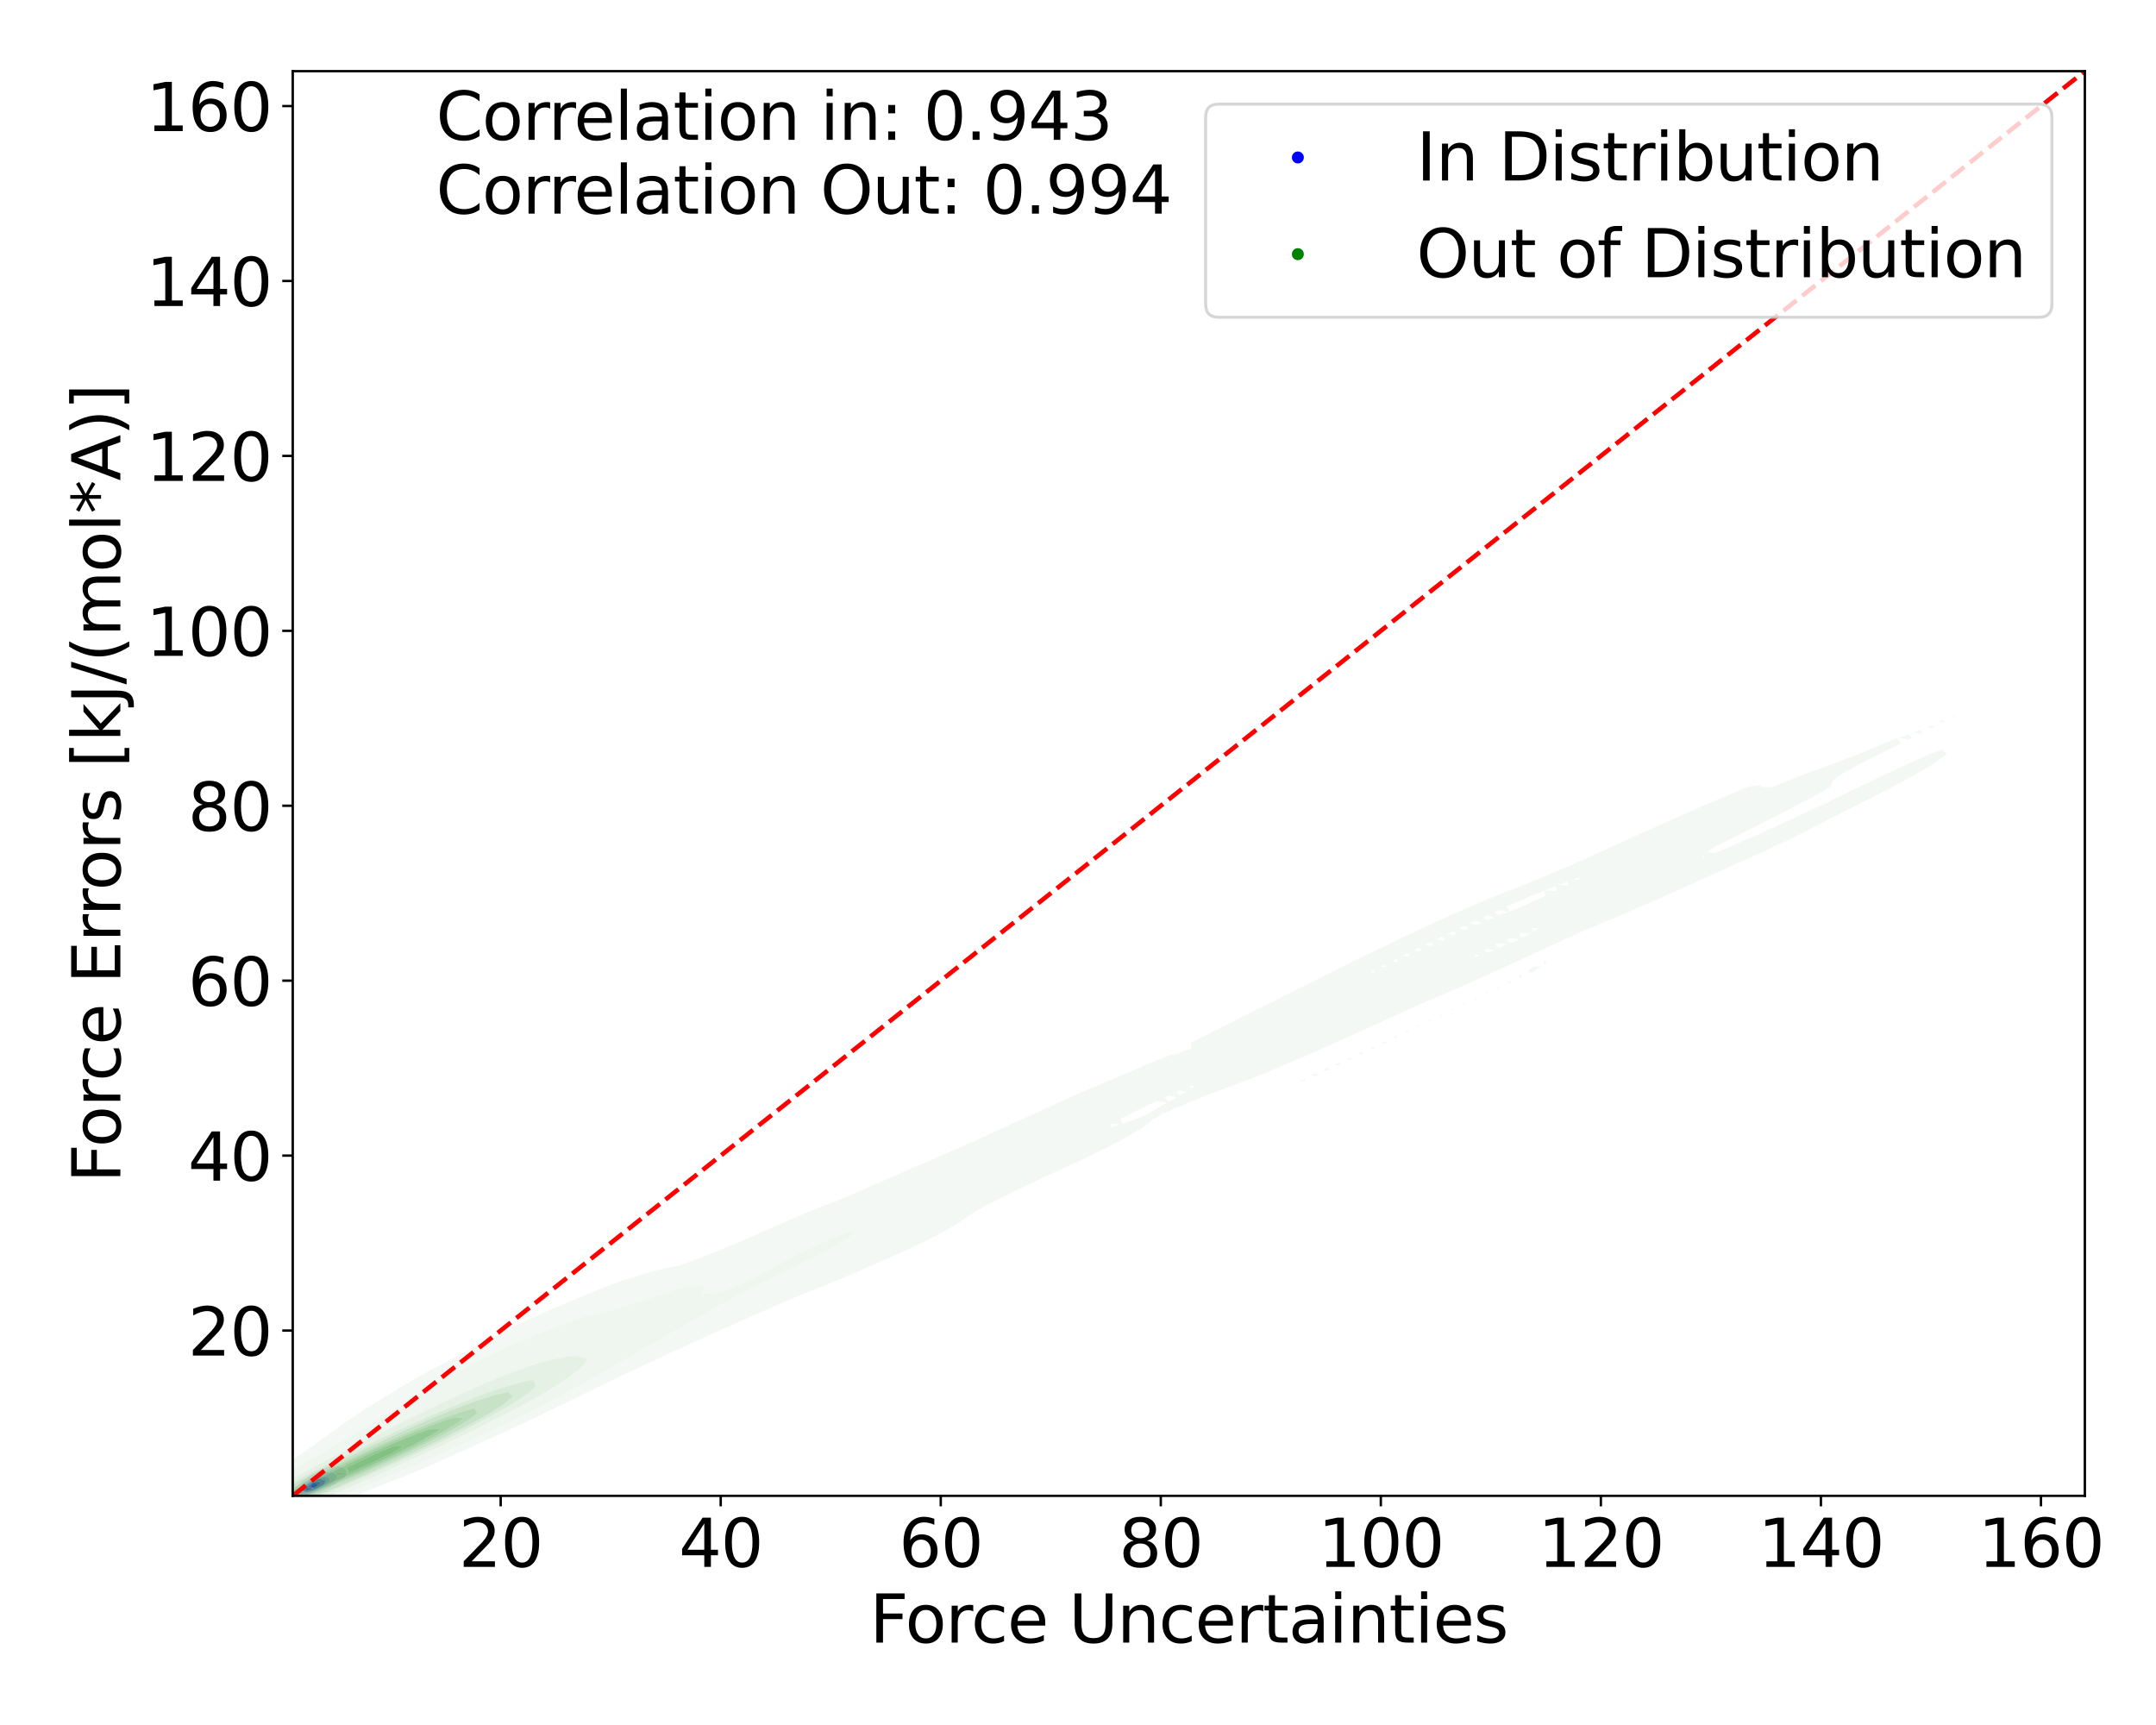 <?xml version="1.0" encoding="utf-8" standalone="no"?>
<!DOCTYPE svg PUBLIC "-//W3C//DTD SVG 1.1//EN"
  "http://www.w3.org/Graphics/SVG/1.1/DTD/svg11.dtd">
<svg xmlns:xlink="http://www.w3.org/1999/xlink" width="720pt" height="576pt" viewBox="0 0 720 576" xmlns="http://www.w3.org/2000/svg" version="1.1">
 <defs>
  <style type="text/css">*{stroke-linejoin: round; stroke-linecap: butt}</style>
 </defs>
 <g id="figure_1">
  <g id="patch_1">
   <path d="M 0 576 
L 720 576 
L 720 0 
L 0 0 
z
" style="fill: #ffffff"/>
  </g>
  <g id="axes_1">
   <g id="patch_2">
    <path d="M 97.76 499.48 
L 696.24 499.48 
L 696.24 23.76 
L 97.76 23.76 
z
" style="fill: #ffffff"/>
   </g>
   <g id="QuadContourSet_1">
    <path d="M 98.081 500.296 
L 100.225 500.316 
L 102.368 499.779 
L 103.054 499.481 
L 104.512 499.178 
L 106.077 498.5 
L 106.655 498.298 
L 108.376 497.518 
L 108.799 497.272 
L 110.351 496.536 
L 110.942 496.015 
L 111.97 495.554 
L 112.985 494.572 
L 113.086 494.44 
L 114.551 493.59 
L 115.229 492.856 
L 115.674 492.608 
L 115.859 491.626 
L 115.35 490.644 
L 115.229 490.549 
L 113.086 489.662 
L 113.086 489.662 
L 110.942 489.598 
L 110.738 489.662 
L 108.799 489.941 
L 107.21 490.644 
L 106.655 490.816 
L 105.148 491.626 
L 104.512 492.02 
L 103.482 492.608 
L 102.467 493.59 
L 102.368 493.694 
L 100.88 494.572 
L 100.277 495.554 
L 100.225 495.638 
L 98.615 496.536 
L 98.163 497.518 
L 98.081 497.813 
L 96.994 498.5 
L 96.742 499.481 
z
M 99.691 499.481 
L 98.464 498.5 
L 98.751 497.518 
L 100.225 496.572 
L 100.248 496.536 
L 100.886 495.554 
L 102.368 494.702 
L 102.533 494.572 
L 103.79 493.59 
L 104.512 493.172 
L 105.627 492.608 
L 106.655 492.079 
L 108.799 491.626 
L 110.942 491.721 
L 112.5 492.608 
L 112.387 493.59 
L 111.517 494.572 
L 110.942 494.904 
L 110.404 495.554 
L 108.799 496.421 
L 108.667 496.536 
L 106.655 497.507 
L 106.635 497.518 
L 104.512 498.442 
L 104.304 498.5 
L 102.368 499.269 
L 100.59 499.481 
L 100.225 499.607 
z
" clip-path="url(#pfbce3348d2)" style="fill: #e9e9f3"/>
    <path d="M 100.225 499.607 
L 100.59 499.481 
L 102.368 499.269 
L 104.304 498.5 
L 104.512 498.442 
L 106.635 497.518 
L 106.655 497.507 
L 108.667 496.536 
L 108.799 496.421 
L 110.404 495.554 
L 110.942 494.904 
L 111.517 494.572 
L 112.387 493.59 
L 112.5 492.608 
L 110.942 491.721 
L 108.799 491.626 
L 106.655 492.079 
L 105.627 492.608 
L 104.512 493.172 
L 103.79 493.59 
L 102.533 494.572 
L 102.368 494.702 
L 100.886 495.554 
L 100.248 496.536 
L 100.225 496.572 
L 98.751 497.518 
L 98.464 498.5 
L 99.691 499.481 
z
M 99.754 498.5 
L 100.089 497.518 
L 100.225 497.431 
L 100.79 496.536 
L 102.274 495.554 
L 102.368 495.5 
L 103.538 494.572 
L 104.512 494.022 
L 105.681 493.59 
L 106.655 493.124 
L 108.799 492.938 
L 110.022 493.59 
L 109.95 494.572 
L 108.799 495.554 
L 108.799 495.554 
L 107.671 496.536 
L 106.655 497.026 
L 105.733 497.518 
L 104.512 498.049 
L 102.891 498.5 
L 102.368 498.707 
L 100.225 498.778 
z
" clip-path="url(#pfbce3348d2)" style="fill: #cecef5"/>
    <path d="M 100.225 498.778 
L 102.368 498.707 
L 102.891 498.5 
L 104.512 498.049 
L 105.733 497.518 
L 106.655 497.026 
L 107.671 496.536 
L 108.799 495.554 
L 108.799 495.554 
L 109.95 494.572 
L 110.022 493.59 
L 108.799 492.938 
L 106.655 493.124 
L 105.681 493.59 
L 104.512 494.022 
L 103.538 494.572 
L 102.368 495.5 
L 102.274 495.554 
L 100.79 496.536 
L 100.225 497.431 
L 100.089 497.518 
L 99.754 498.5 
z
M 100.566 497.518 
L 101.134 496.536 
L 102.368 495.75 
L 102.656 495.554 
L 104.175 494.572 
L 104.512 494.381 
L 106.655 493.59 
L 106.655 493.59 
L 108.799 493.564 
L 108.846 493.59 
L 109.19 494.572 
L 108.799 494.906 
L 108.4 495.554 
L 107.039 496.536 
L 106.655 496.721 
L 105.161 497.518 
L 104.512 497.8 
L 102.368 498.415 
z
" clip-path="url(#pfbce3348d2)" style="fill: #afaff6"/>
    <path d="M 102.368 498.415 
L 104.512 497.8 
L 105.161 497.518 
L 106.655 496.721 
L 107.039 496.536 
L 108.4 495.554 
L 108.799 494.906 
L 109.19 494.572 
L 108.846 493.59 
L 108.799 493.564 
L 106.655 493.59 
L 106.655 493.59 
L 104.512 494.381 
L 104.175 494.572 
L 102.656 495.554 
L 102.368 495.75 
L 101.134 496.536 
L 100.566 497.518 
z
M 100.78 497.518 
L 101.316 496.536 
L 102.368 495.865 
L 102.826 495.554 
L 104.512 494.572 
L 104.512 494.572 
L 106.655 493.745 
L 108.789 494.572 
L 108.189 495.554 
L 106.705 496.536 
L 106.655 496.56 
L 104.859 497.518 
L 104.512 497.669 
L 102.368 498.309 
z
" clip-path="url(#pfbce3348d2)" style="fill: #9d9df7"/>
    <path d="M 102.368 498.309 
L 104.512 497.669 
L 104.859 497.518 
L 106.655 496.56 
L 106.705 496.536 
L 108.189 495.554 
L 108.789 494.572 
L 106.655 493.745 
L 104.512 494.572 
L 104.512 494.572 
L 102.826 495.554 
L 102.368 495.865 
L 101.316 496.536 
L 100.78 497.518 
z
M 101.922 497.518 
L 102.285 496.536 
L 102.368 496.483 
L 103.731 495.554 
L 104.512 495.099 
L 106.655 494.572 
L 107.066 495.554 
L 106.655 495.822 
L 105.731 496.536 
L 104.512 497.145 
L 103.08 497.518 
L 102.368 497.74 
z
" clip-path="url(#pfbce3348d2)" style="fill: #7676f9"/>
    <path d="M 102.368 497.74 
L 103.08 497.518 
L 104.512 497.145 
L 105.731 496.536 
L 106.655 495.822 
L 107.066 495.554 
L 106.655 494.572 
L 104.512 495.099 
L 103.731 495.554 
L 102.368 496.483 
L 102.285 496.536 
L 101.922 497.518 
z
M 102.021 497.518 
L 102.368 496.536 
L 102.368 496.536 
L 103.809 495.554 
L 104.512 495.144 
L 106.655 494.802 
L 106.97 495.554 
L 106.655 495.759 
L 105.65 496.536 
L 104.512 497.104 
L 102.924 497.518 
L 102.368 497.691 
z
" clip-path="url(#pfbce3348d2)" style="fill: #5252fb"/>
    <path d="M 102.368 497.691 
L 102.924 497.518 
L 104.512 497.104 
L 105.65 496.536 
L 106.655 495.759 
L 106.97 495.554 
L 106.655 494.802 
L 104.512 495.144 
L 103.809 495.554 
L 102.368 496.536 
L 102.368 496.536 
L 102.021 497.518 
z
M 102.913 496.536 
L 104.085 495.554 
L 104.512 495.305 
L 106.551 495.554 
L 105.36 496.536 
L 104.512 496.96 
z
" clip-path="url(#pfbce3348d2)" style="fill: #4545fb"/>
    <path d="M 104.512 496.96 
L 105.36 496.536 
L 106.551 495.554 
L 104.512 495.305 
L 104.085 495.554 
L 102.913 496.536 
z
M 103.758 496.536 
L 104.512 495.554 
L 104.912 496.536 
L 104.512 496.736 
z
" clip-path="url(#pfbce3348d2)" style="fill: #2b2bfd"/>
    <path d="M 104.512 496.736 
L 104.912 496.536 
L 104.512 495.554 
L 103.758 496.536 
z
" clip-path="url(#pfbce3348d2)" style="fill: #0d0dfe"/>
   </g>
   <g id="QuadContourSet_2">
    <path d="M 28.999 532.432 
L 31.207 531.894 
L 32.801 531.637 
L 36.603 530.721 
L 38.309 530.075 
L 40.405 529.559 
L 43.843 528.256 
L 44.208 528.165 
L 48.01 527.029 
L 49.412 526.438 
L 51.812 525.769 
L 54.533 524.619 
L 55.614 524.311 
L 59.187 522.8 
L 59.416 522.734 
L 63.219 521.453 
L 64.287 520.982 
L 67.021 520.154 
L 69.266 519.163 
L 70.823 518.682 
L 73.85 517.344 
L 74.625 517.1 
L 78.186 515.526 
L 78.428 515.448 
L 82.23 513.978 
L 82.844 513.707 
L 86.032 512.69 
L 87.844 511.888 
L 89.834 511.239 
L 92.471 510.07 
L 93.637 509.681 
L 96.855 508.251 
L 97.439 508.052 
L 101.077 506.432 
L 101.241 506.375 
L 105.043 504.925 
L 105.766 504.613 
L 108.846 503.586 
L 110.669 502.795 
L 112.648 502.117 
L 115.26 500.976 
L 116.45 500.558 
L 119.636 499.157 
L 120.252 498.935 
L 123.862 497.339 
L 124.055 497.268 
L 127.857 495.726 
L 128.336 495.52 
L 131.659 494.306 
L 133.055 493.701 
L 135.461 492.8 
L 137.557 491.883 
L 139.264 491.227 
L 141.893 490.064 
L 143.066 489.602 
L 146.103 488.245 
L 146.868 487.936 
L 150.213 486.427 
L 150.67 486.237 
L 154.247 484.608 
L 154.472 484.512 
L 158.221 482.789 
L 158.275 482.766 
L 162.077 481.064 
L 162.281 480.971 
L 165.879 479.365 
L 166.338 479.152 
L 169.681 477.627 
L 170.308 477.333 
L 173.484 475.857 
L 174.204 475.515 
L 177.286 474.057 
L 178.039 473.696 
L 181.088 472.234 
L 181.826 471.877 
L 184.89 470.393 
L 185.578 470.059 
L 188.693 468.54 
L 189.308 468.24 
L 192.495 466.682 
L 193.031 466.421 
L 196.297 464.827 
L 196.759 464.603 
L 200.099 462.979 
L 200.503 462.784 
L 203.902 461.143 
L 204.272 460.965 
L 207.704 459.322 
L 208.073 459.147 
L 211.506 457.517 
L 211.908 457.328 
L 215.308 455.729 
L 215.778 455.509 
L 219.111 453.955 
L 219.682 453.691 
L 222.913 452.196 
L 223.616 451.872 
L 226.715 450.448 
L 227.577 450.053 
L 230.517 448.712 
L 231.563 448.235 
L 234.32 446.986 
L 235.573 446.416 
L 238.122 445.269 
L 239.606 444.597 
L 241.924 443.563 
L 243.665 442.779 
L 245.726 441.866 
L 247.752 440.96 
L 249.528 440.18 
L 251.869 439.141 
L 253.331 438.504 
L 256.018 437.323 
L 257.133 436.839 
L 260.2 435.504 
L 260.935 435.187 
L 264.417 433.685 
L 264.737 433.547 
L 268.54 431.973 
L 268.788 431.866 
L 272.342 430.497 
L 273.386 430.048 
L 276.144 428.961 
L 277.846 428.229 
L 279.946 427.381 
L 282.199 426.41 
L 283.749 425.766 
L 286.465 424.592 
L 287.551 424.125 
L 290.657 422.773 
L 291.353 422.463 
L 294.783 420.954 
L 295.155 420.781 
L 298.841 419.136 
L 298.958 419.079 
L 302.76 417.391 
L 302.92 417.317 
L 306.562 415.654 
L 306.896 415.498 
L 310.364 413.779 
L 310.576 413.68 
L 314.031 411.861 
L 314.167 411.775 
L 317.341 410.042 
L 317.969 409.613 
L 320.325 408.224 
L 321.771 407.177 
L 322.979 406.405 
L 325.53 404.586 
L 325.573 404.564 
L 328.919 402.768 
L 329.375 402.537 
L 332.436 400.949 
L 333.178 400.582 
L 336.069 399.13 
L 336.98 398.686 
L 339.798 397.312 
L 340.782 396.835 
L 343.604 395.493 
L 344.584 395.018 
L 347.466 393.674 
L 348.387 393.225 
L 351.365 391.856 
L 352.189 391.448 
L 355.281 390.037 
L 355.991 389.678 
L 359.19 388.218 
L 359.793 387.905 
L 363.062 386.4 
L 363.596 386.112 
L 366.857 384.581 
L 367.398 384.276 
L 370.527 382.762 
L 371.2 382.363 
L 374.014 380.944 
L 375.002 380.327 
L 377.267 379.125 
L 378.805 378.125 
L 380.269 377.306 
L 382.607 375.767 
L 383.088 375.488 
L 385.037 373.669 
L 386.409 373.096 
L 388.237 371.85 
L 390.211 371.133 
L 392.334 370.032 
L 394.014 369.451 
L 396.735 368.213 
L 397.816 367.846 
L 401.269 366.394 
L 401.618 366.276 
L 405.42 364.822 
L 406.003 364.575 
L 409.223 363.436 
L 410.891 362.757 
L 413.025 362.019 
L 415.735 360.938 
L 416.827 360.562 
L 420.471 359.119 
L 420.629 359.064 
L 424.431 357.509 
L 424.889 357.301 
L 428.234 355.919 
L 429.197 355.482 
L 432.036 354.301 
L 433.444 353.663 
L 435.838 352.658 
L 437.633 351.845 
L 439.64 350.992 
L 441.77 350.026 
L 443.443 349.308 
L 445.865 348.207 
L 447.245 347.608 
L 449.924 346.389 
L 451.047 345.895 
L 453.954 344.57 
L 454.849 344.173 
L 457.962 342.751 
L 458.652 342.442 
L 461.952 340.933 
L 462.454 340.706 
L 465.931 339.114 
L 466.256 338.965 
L 469.901 337.295 
L 470.058 337.223 
L 473.861 335.486 
L 473.881 335.477 
L 477.663 333.873 
L 478.159 333.658 
L 481.465 332.252 
L 482.402 331.839 
L 485.267 330.616 
L 486.597 330.021 
L 489.07 328.962 
L 490.734 328.202 
L 492.872 327.283 
L 494.81 326.383 
L 496.674 325.579 
L 498.83 324.565 
L 500.476 323.853 
L 502.806 322.746 
L 504.278 322.108 
L 506.754 320.927 
L 508.081 320.351 
L 510.69 319.109 
L 511.883 318.59 
L 514.628 317.29 
L 515.685 316.83 
L 518.583 315.471 
L 519.487 315.078 
L 522.566 313.653 
L 523.29 313.338 
L 526.587 311.834 
L 527.092 311.615 
L 530.661 310.015 
L 530.894 309.914 
L 534.696 308.312 
L 534.916 308.197 
L 538.499 306.808 
L 539.355 306.378 
L 542.301 305.218 
L 543.653 304.559 
L 546.103 303.58 
L 547.867 302.741 
L 549.905 301.915 
L 552.025 300.922 
L 553.708 300.23 
L 556.143 299.103 
L 557.51 298.533 
L 560.23 297.284 
L 561.312 296.826 
L 564.291 295.466 
L 565.114 295.111 
L 568.327 293.647 
L 568.917 293.389 
L 572.339 291.828 
L 572.719 291.659 
L 576.326 290.01 
L 576.521 289.921 
L 580.284 288.191 
L 580.323 288.173 
L 584.126 286.5 
L 584.402 286.372 
L 587.928 284.805 
L 588.474 284.554 
L 591.73 283.057 
L 592.427 282.735 
L 595.532 281.259 
L 596.269 280.916 
L 599.334 279.41 
L 599.998 279.098 
L 603.137 277.502 
L 603.604 277.279 
L 606.939 275.524 
L 607.071 275.46 
L 610.64 273.642 
L 610.741 273.589 
L 614.273 271.823 
L 614.543 271.68 
L 617.881 270.004 
L 618.346 269.756 
L 621.466 268.186 
L 622.148 267.818 
L 625.029 266.367 
L 625.95 265.865 
L 628.566 264.548 
L 629.752 263.893 
L 632.066 262.73 
L 633.555 261.892 
L 635.508 260.911 
L 637.357 259.847 
L 638.858 259.092 
L 641.159 257.725 
L 642.053 257.274 
L 644.961 255.464 
L 644.979 255.455 
L 647.556 253.636 
L 648.764 252.783 
L 650.131 251.818 
L 648.764 250.16 
L 644.961 251.6 
L 644.494 251.818 
L 641.159 253.241 
L 640.326 253.636 
L 637.357 254.946 
L 636.3 255.455 
L 633.555 256.7 
L 632.374 257.274 
L 629.752 258.488 
L 628.519 259.092 
L 625.95 260.302 
L 624.711 260.911 
L 622.148 262.132 
L 620.932 262.73 
L 618.346 263.97 
L 617.166 264.548 
L 614.543 265.809 
L 613.398 266.367 
L 610.741 267.642 
L 609.614 268.186 
L 606.939 269.463 
L 605.802 270.004 
L 603.137 271.267 
L 601.951 271.823 
L 599.334 273.051 
L 598.052 273.642 
L 595.532 274.812 
L 594.099 275.46 
L 591.73 276.549 
L 590.085 277.279 
L 587.928 278.261 
L 586.008 279.098 
L 584.126 279.948 
L 581.865 280.916 
L 580.323 281.609 
L 577.657 282.735 
L 576.521 283.243 
L 573.387 284.554 
L 572.719 284.852 
L 570.018 284.554 
L 572.705 282.735 
L 572.719 282.728 
L 576.355 280.916 
L 576.521 280.833 
L 580.001 279.098 
L 580.323 278.934 
L 583.639 277.279 
L 584.126 277.027 
L 587.265 275.46 
L 587.928 275.111 
L 590.872 273.642 
L 591.73 273.181 
L 594.452 271.823 
L 595.532 271.232 
L 597.994 270.004 
L 599.334 269.255 
L 601.481 268.186 
L 603.137 267.24 
L 604.887 266.367 
L 606.939 265.166 
L 608.176 264.548 
L 610.741 263.002 
L 611.286 262.73 
L 612 260.911 
L 613.917 259.092 
L 614.543 258.772 
L 617.107 257.274 
L 618.346 256.655 
L 620.505 255.455 
L 622.148 254.644 
L 624.022 253.636 
L 625.95 252.691 
L 627.608 251.818 
L 629.752 250.768 
L 631.234 249.999 
L 633.555 248.863 
L 634.88 248.18 
L 633.555 246.5 
L 629.752 247.996 
L 629.305 248.18 
L 625.95 249.593 
L 624.937 249.999 
L 622.148 251.168 
L 620.478 251.818 
L 618.346 252.706 
L 615.863 253.636 
L 614.543 254.182 
L 610.986 255.455 
L 610.741 255.555 
L 606.939 256.891 
L 605.982 257.274 
L 603.137 258.313 
L 601.205 259.092 
L 599.334 259.797 
L 596.596 260.911 
L 595.532 261.324 
L 592.112 262.73 
L 591.73 262.882 
L 588.337 262.73 
L 587.928 262.24 
L 584.126 262.566 
L 583.727 262.73 
L 580.323 264.143 
L 579.339 264.548 
L 576.521 265.748 
L 575.03 266.367 
L 572.719 267.377 
L 570.788 268.186 
L 568.917 269.025 
L 566.607 270.004 
L 565.114 270.69 
L 562.48 271.823 
L 561.312 272.372 
L 558.4 273.642 
L 557.51 274.068 
L 554.352 275.46 
L 553.708 275.773 
L 550.313 277.279 
L 549.905 277.478 
L 546.244 279.098 
L 546.103 279.166 
L 542.301 280.89 
L 542.242 280.916 
L 538.499 282.652 
L 538.31 282.735 
L 534.696 284.395 
L 534.331 284.554 
L 530.894 286.115 
L 530.29 286.372 
L 527.092 287.807 
L 526.177 288.191 
L 523.29 289.469 
L 521.984 290.01 
L 519.487 291.102 
L 517.701 291.828 
L 515.685 292.701 
L 513.322 293.647 
L 511.883 294.266 
L 508.83 295.466 
L 508.081 295.786 
L 504.278 297.251 
L 504.199 297.284 
L 500.476 298.726 
L 499.605 299.103 
L 496.674 300.269 
L 495.199 300.922 
L 492.872 301.873 
L 490.948 302.741 
L 489.07 303.527 
L 486.815 304.559 
L 485.267 305.223 
L 482.772 306.378 
L 481.465 306.951 
L 478.797 308.197 
L 477.663 308.704 
L 474.875 310.015 
L 473.861 310.477 
L 470.995 311.834 
L 470.058 312.267 
L 467.153 313.653 
L 466.256 314.073 
L 463.346 315.471 
L 462.454 315.894 
L 459.572 317.29 
L 458.652 317.731 
L 455.833 319.109 
L 454.849 319.584 
L 452.125 320.927 
L 451.047 321.453 
L 448.447 322.746 
L 447.245 323.336 
L 444.793 324.565 
L 443.443 325.231 
L 441.158 326.383 
L 439.64 327.135 
L 437.534 328.202 
L 435.838 329.046 
L 433.916 330.021 
L 432.036 330.96 
L 430.3 331.839 
L 428.234 332.875 
L 426.681 333.658 
L 424.431 334.79 
L 423.06 335.477 
L 420.629 336.703 
L 419.436 337.295 
L 416.827 338.615 
L 415.81 339.114 
L 413.025 340.526 
L 412.183 340.933 
L 409.223 342.435 
L 408.557 342.751 
L 405.42 344.342 
L 404.933 344.57 
L 401.618 346.248 
L 401.31 346.389 
L 397.816 348.148 
L 397.684 348.207 
L 397.816 349.512 
L 397.861 350.026 
L 397.816 350.044 
L 394.014 351.446 
L 393.786 351.845 
L 390.211 352.434 
L 387.752 353.663 
L 386.409 353.97 
L 382.964 355.482 
L 382.607 355.577 
L 378.805 357.24 
L 378.661 357.301 
L 375.002 358.88 
L 374.447 359.119 
L 371.2 360.473 
L 370.149 360.938 
L 367.398 362.06 
L 365.857 362.757 
L 363.596 363.672 
L 361.632 364.575 
L 359.793 365.322 
L 357.492 366.394 
L 355.991 367.01 
L 353.424 368.213 
L 352.189 368.727 
L 349.41 370.032 
L 348.387 370.463 
L 345.428 371.85 
L 344.584 372.211 
L 341.464 373.669 
L 340.782 373.964 
L 337.506 375.488 
L 336.98 375.717 
L 333.542 377.306 
L 333.178 377.466 
L 329.566 379.125 
L 329.375 379.209 
L 325.573 380.944 
L 325.573 380.944 
L 321.771 382.601 
L 321.416 382.762 
L 317.969 384.25 
L 317.238 384.581 
L 314.167 385.897 
L 313.051 386.4 
L 310.364 387.543 
L 308.861 388.218 
L 306.562 389.193 
L 304.674 390.037 
L 302.76 390.847 
L 300.496 391.856 
L 298.958 392.506 
L 296.33 393.674 
L 295.155 394.172 
L 292.178 395.493 
L 291.353 395.844 
L 288.043 397.312 
L 287.551 397.523 
L 283.927 399.13 
L 283.749 399.208 
L 279.946 400.776 
L 279.516 400.949 
L 276.144 402.212 
L 274.797 402.768 
L 272.342 403.716 
L 270.281 404.586 
L 268.54 405.279 
L 265.93 406.405 
L 264.737 406.891 
L 261.703 408.224 
L 260.935 408.543 
L 257.56 410.042 
L 257.133 410.222 
L 253.46 411.861 
L 253.331 411.915 
L 249.528 413.591 
L 249.325 413.68 
L 245.726 415.218 
L 245.076 415.498 
L 241.924 416.791 
L 240.677 417.317 
L 238.122 418.308 
L 236.099 419.136 
L 234.32 419.782 
L 231.355 420.954 
L 230.517 421.24 
L 226.715 422.62 
L 225.794 422.773 
L 222.913 423.331 
L 219.111 424.161 
L 217.732 424.592 
L 215.308 425.305 
L 211.691 426.41 
L 211.506 426.464 
L 207.704 427.637 
L 206.214 428.229 
L 203.902 428.993 
L 201.336 430.048 
L 200.099 430.48 
L 196.825 431.866 
L 196.297 432.06 
L 192.556 433.685 
L 192.495 433.709 
L 188.693 435.28 
L 188.161 435.504 
L 184.89 436.876 
L 183.857 437.323 
L 181.088 438.525 
L 179.706 439.141 
L 177.286 440.233 
L 175.706 440.96 
L 173.484 442.004 
L 171.857 442.779 
L 169.681 443.844 
L 168.155 444.597 
L 165.879 445.76 
L 164.597 446.416 
L 162.077 447.759 
L 161.178 448.235 
L 158.275 449.846 
L 157.896 450.053 
L 154.561 451.872 
L 154.472 451.919 
L 151.015 453.691 
L 150.67 453.88 
L 147.528 455.509 
L 146.868 455.882 
L 144.111 457.328 
L 143.066 457.935 
L 140.782 459.147 
L 139.264 460.052 
L 137.562 460.965 
L 135.461 462.25 
L 134.477 462.784 
L 131.659 464.551 
L 131.565 464.603 
L 128.48 466.421 
L 127.857 466.826 
L 125.448 468.24 
L 124.055 469.169 
L 122.546 470.059 
L 120.252 471.629 
L 119.833 471.877 
L 117.054 473.696 
L 116.45 474.168 
L 114.372 475.515 
L 112.648 476.916 
L 112.021 477.333 
L 109.508 479.152 
L 108.846 479.669 
L 106.884 480.971 
L 105.043 482.422 
L 104.487 482.789 
L 101.793 484.608 
L 101.241 485.011 
L 98.951 486.427 
L 97.439 487.542 
L 96.296 488.245 
L 93.728 490.064 
L 93.637 490.124 
L 90.504 491.883 
L 89.834 492.324 
L 87.369 493.701 
L 86.032 494.588 
L 84.354 495.52 
L 82.23 496.938 
L 81.504 497.339 
L 78.54 499.157 
L 78.428 499.227 
L 75.086 500.976 
L 74.625 501.266 
L 71.703 502.795 
L 70.823 503.357 
L 68.419 504.613 
L 67.021 505.52 
L 65.275 506.432 
L 63.219 507.788 
L 62.333 508.251 
L 59.47 510.07 
L 59.416 510.105 
L 55.981 511.888 
L 55.614 512.133 
L 52.59 513.707 
L 51.812 514.238 
L 49.342 515.526 
L 48.01 516.453 
L 46.305 517.344 
L 44.208 518.833 
L 43.578 519.163 
L 40.641 520.982 
L 40.405 521.162 
L 37.416 522.8 
L 36.603 523.44 
L 34.468 524.619 
L 32.801 525.966 
L 31.955 526.438 
L 29.564 528.256 
L 28.999 528.874 
L 27.325 530.075 
L 26.616 531.894 
z
M 40.075 526.438 
L 40.044 524.619 
L 40.405 524.381 
L 42.078 522.8 
L 44.208 521.43 
L 44.703 520.982 
L 47.387 519.163 
L 48.01 518.826 
L 50.048 517.344 
L 51.812 516.397 
L 53.042 515.526 
L 55.614 514.154 
L 56.261 513.707 
L 59.416 512.034 
L 59.633 511.888 
L 62.825 510.07 
L 63.219 509.866 
L 65.727 508.251 
L 67.021 507.582 
L 68.842 506.432 
L 70.823 505.411 
L 72.109 504.613 
L 74.625 503.319 
L 75.486 502.795 
L 78.428 501.285 
L 78.944 500.976 
L 82.23 499.292 
L 82.459 499.157 
L 85.973 497.339 
L 86.032 497.308 
L 88.986 495.52 
L 89.834 495.074 
L 92.128 493.701 
L 93.637 492.906 
L 95.366 491.883 
L 97.439 490.787 
L 98.674 490.064 
L 101.241 488.704 
L 102.032 488.245 
L 105.043 486.646 
L 105.426 486.427 
L 108.841 484.608 
L 108.846 484.605 
L 111.705 482.789 
L 112.648 482.251 
L 114.686 480.971 
L 116.45 479.963 
L 117.756 479.152 
L 120.252 477.727 
L 120.896 477.333 
L 124.055 475.535 
L 124.089 475.515 
L 126.808 473.696 
L 127.857 473.038 
L 129.605 471.877 
L 131.659 470.591 
L 132.479 470.059 
L 135.377 468.24 
L 135.461 468.187 
L 138.089 466.421 
L 139.264 465.704 
L 140.965 464.603 
L 143.066 463.358 
L 143.989 462.784 
L 146.868 461.134 
L 147.152 460.965 
L 150.428 459.147 
L 150.67 459.02 
L 153.829 457.328 
L 154.472 456.998 
L 157.369 455.509 
L 158.275 455.053 
L 161.04 453.691 
L 162.077 453.178 
L 164.847 451.872 
L 165.879 451.371 
L 168.807 450.053 
L 169.681 449.638 
L 172.957 448.235 
L 173.484 447.991 
L 177.286 446.44 
L 177.346 446.416 
L 181.088 444.872 
L 181.802 444.597 
L 184.89 443.357 
L 186.457 442.779 
L 188.693 441.902 
L 191.349 440.96 
L 192.495 440.52 
L 196.297 439.295 
L 197.087 439.141 
L 200.099 438.527 
L 203.902 437.592 
L 204.819 437.323 
L 207.704 436.417 
L 210.76 435.504 
L 211.506 435.266 
L 215.308 434.053 
L 216.459 433.685 
L 219.111 432.792 
L 221.846 431.866 
L 222.913 431.492 
L 226.715 430.244 
L 227.885 430.048 
L 230.517 429.521 
L 234.32 429.335 
L 235.441 430.048 
L 234.475 431.866 
L 238.122 432.184 
L 239.161 431.866 
L 241.924 430.936 
L 244.308 430.048 
L 245.726 429.462 
L 248.572 428.229 
L 249.528 427.773 
L 252.328 426.41 
L 253.331 425.885 
L 255.782 424.592 
L 257.133 423.85 
L 259.091 422.773 
L 260.935 421.758 
L 262.393 420.954 
L 264.737 419.709 
L 265.81 419.136 
L 268.54 417.77 
L 269.437 417.317 
L 272.342 415.964 
L 273.329 415.498 
L 276.144 414.279 
L 277.511 413.68 
L 279.946 412.693 
L 281.978 411.861 
L 283.749 411.184 
L 285.429 411.861 
L 283.749 413.02 
L 282.629 413.68 
L 279.946 415.498 
L 279.946 415.498 
L 276.524 417.317 
L 276.144 417.516 
L 273.008 419.136 
L 272.342 419.48 
L 269.417 420.954 
L 268.54 421.402 
L 265.771 422.773 
L 264.737 423.296 
L 262.095 424.592 
L 260.935 425.176 
L 258.419 426.41 
L 257.133 427.057 
L 254.773 428.229 
L 253.331 428.959 
L 251.191 430.048 
L 249.528 430.898 
L 247.695 431.866 
L 245.726 432.891 
L 244.292 433.685 
L 241.924 434.946 
L 240.969 435.504 
L 238.122 437.063 
L 237.702 437.323 
L 234.497 439.141 
L 234.32 439.224 
L 231.348 440.96 
L 230.517 441.364 
L 228.163 442.779 
L 226.715 443.513 
L 224.967 444.597 
L 222.913 445.679 
L 221.767 446.416 
L 219.111 447.862 
L 218.551 448.235 
L 215.308 450.049 
L 215.302 450.053 
L 212.311 451.872 
L 211.506 452.298 
L 209.284 453.691 
L 207.704 454.54 
L 206.185 455.509 
L 203.902 456.744 
L 202.994 457.328 
L 200.099 458.891 
L 199.702 459.147 
L 196.331 460.965 
L 196.297 460.983 
L 193.315 462.784 
L 192.495 463.199 
L 190.111 464.603 
L 188.693 465.313 
L 186.759 466.421 
L 184.89 467.348 
L 183.291 468.24 
L 181.088 469.322 
L 179.73 470.059 
L 177.286 471.248 
L 176.094 471.877 
L 173.484 473.136 
L 172.394 473.696 
L 169.681 474.994 
L 168.64 475.515 
L 165.879 476.825 
L 164.837 477.333 
L 162.077 478.634 
L 160.986 479.152 
L 158.275 480.421 
L 157.087 480.971 
L 154.472 482.186 
L 153.136 482.789 
L 150.67 483.929 
L 149.127 484.608 
L 146.868 485.646 
L 145.049 486.427 
L 143.066 487.333 
L 140.887 488.245 
L 139.264 488.983 
L 136.617 490.064 
L 135.461 490.586 
L 132.208 491.883 
L 131.659 492.13 
L 127.857 493.676 
L 127.796 493.701 
L 124.055 495.395 
L 123.741 495.52 
L 120.252 497.095 
L 119.627 497.339 
L 116.45 498.768 
L 115.43 499.157 
L 112.648 500.406 
L 111.119 500.976 
L 108.846 501.994 
L 106.651 502.795 
L 105.043 503.513 
L 101.958 504.613 
L 101.241 504.933 
L 97.439 506.389 
L 97.318 506.432 
L 93.637 508.07 
L 93.122 508.251 
L 89.834 509.711 
L 88.792 510.07 
L 86.032 511.294 
L 84.265 511.888 
L 82.23 512.79 
L 79.444 513.707 
L 78.428 514.157 
L 74.625 515.478 
L 74.475 515.526 
L 70.823 517.079 
L 69.97 517.344 
L 67.021 518.596 
L 65.157 519.163 
L 63.219 519.984 
L 59.865 520.982 
L 59.416 521.172 
L 55.614 522.527 
L 54.595 522.8 
L 51.812 523.857 
L 48.909 524.619 
L 48.01 524.96 
L 44.208 525.876 
L 40.791 526.438 
L 40.405 526.528 
z
M 279.109 420.954 
L 279.946 420.592 
L 280.058 420.954 
L 279.946 421.006 
z
M 282.401 419.136 
L 283.749 418.596 
L 283.99 419.136 
L 283.749 419.249 
z
M 286.334 417.317 
L 287.551 416.853 
L 287.818 417.317 
L 287.551 417.445 
z
M 290.617 415.498 
L 291.353 415.228 
L 291.542 415.498 
L 291.353 415.59 
z
M 286.715 410.042 
L 287.551 409.738 
L 288.261 410.042 
L 287.551 410.54 
z
M 370.666 375.488 
L 371.2 375.215 
L 374.131 375.488 
L 371.2 376.432 
z
M 374.067 373.669 
L 375.002 373.204 
L 377.613 371.85 
L 378.805 371.273 
L 381.291 370.032 
L 382.607 369.41 
L 385.092 368.213 
L 386.409 367.607 
L 389.753 368.213 
L 386.496 370.032 
L 386.409 370.099 
L 383.49 371.85 
L 382.607 372.343 
L 379.306 373.669 
L 378.805 373.855 
L 375.002 375.236 
z
M 389.014 366.394 
L 390.211 365.856 
L 392.933 366.394 
L 390.211 367.977 
z
M 393.052 364.575 
L 394.014 364.153 
L 396.016 364.575 
L 394.014 365.794 
z
M 397.206 362.757 
L 397.816 362.494 
L 399.009 362.757 
L 397.816 363.508 
z
M 401.47 360.938 
L 401.618 360.876 
L 401.896 360.938 
L 401.618 361.118 
z
M 454.268 326.383 
L 454.849 326.113 
L 454.995 326.383 
L 454.849 326.447 
z
M 457.61 324.565 
L 458.652 324.07 
L 458.981 324.565 
L 458.652 324.709 
z
M 461.153 322.746 
L 462.454 322.118 
L 462.942 322.746 
L 462.454 322.958 
z
M 464.791 320.927 
L 466.256 320.21 
L 466.884 320.927 
L 466.256 321.198 
z
M 488.933 320.927 
L 489.07 320.853 
L 489.345 320.927 
L 489.07 321.023 
z
M 468.482 319.109 
L 470.058 318.328 
L 470.812 319.109 
L 470.058 319.431 
z
M 492.266 319.109 
L 492.872 318.793 
L 494.168 319.109 
L 492.872 319.578 
z
M 472.203 317.29 
L 473.861 316.463 
L 474.731 317.29 
L 473.861 317.659 
z
M 495.765 317.29 
L 496.674 316.836 
L 498.774 317.29 
L 496.674 318.084 
z
M 475.946 315.471 
L 477.663 314.611 
L 478.649 315.471 
L 477.663 315.884 
z
M 499.435 315.471 
L 500.476 314.973 
L 503.153 315.471 
L 500.476 316.533 
z
M 479.708 313.653 
L 481.465 312.773 
L 482.575 313.653 
L 481.465 314.109 
z
M 503.285 313.653 
L 504.278 313.198 
L 507.272 313.653 
L 504.278 314.909 
z
M 483.493 311.834 
L 485.267 310.95 
L 486.525 311.834 
L 485.267 312.339 
z
M 507.329 311.834 
L 508.081 311.506 
L 511.014 311.834 
L 508.081 313.166 
z
M 487.31 310.015 
L 489.07 309.149 
L 490.523 310.015 
L 489.07 310.581 
z
M 511.588 310.015 
L 511.883 309.893 
L 513.783 310.015 
L 511.883 311.04 
z
M 491.17 308.197 
L 492.872 307.372 
L 494.613 308.197 
L 492.872 308.843 
z
M 495.086 306.378 
L 496.674 305.623 
L 498.907 306.378 
L 496.674 307.146 
z
M 499.068 304.559 
L 500.476 303.902 
L 503.796 304.559 
L 500.476 305.543 
z
M 503.124 302.741 
L 504.278 302.21 
L 507.261 300.922 
L 508.081 300.549 
L 511.496 299.103 
L 511.883 298.928 
L 515.685 297.432 
L 516.118 299.103 
L 515.685 299.288 
L 512.19 300.922 
L 511.883 301.053 
L 508.224 302.741 
L 508.081 302.802 
L 504.278 304.271 
z
M 515.981 297.284 
L 519.487 295.981 
L 519.984 297.284 
L 519.487 297.499 
z
M 520.685 295.466 
L 523.29 294.484 
L 523.761 295.466 
L 523.29 295.674 
z
M 525.479 293.647 
L 527.092 293.045 
L 527.416 293.647 
L 527.092 293.795 
z
M 530.726 291.828 
L 530.894 291.768 
L 530.927 291.828 
L 530.894 291.844 
z
M 568.148 286.372 
L 568.917 285.762 
L 569.065 286.372 
L 568.917 286.439 
z
M 435.838 361.008 
L 435.995 360.938 
L 435.838 360.221 
L 433.872 360.938 
z
M 439.64 359.245 
L 439.924 359.119 
L 439.64 358.336 
L 437.626 359.119 
z
M 443.443 357.469 
L 443.824 357.301 
L 443.443 356.549 
L 441.58 357.301 
z
M 447.245 355.682 
L 447.697 355.482 
L 447.245 354.789 
L 445.578 355.482 
z
M 451.047 353.884 
L 451.546 353.663 
L 451.047 353.038 
L 449.58 353.663 
z
M 454.849 352.076 
L 455.375 351.845 
L 454.849 351.287 
L 453.572 351.845 
z
M 458.652 350.262 
L 459.185 350.026 
L 458.652 349.531 
L 457.545 350.026 
z
M 462.454 348.44 
L 462.98 348.207 
L 462.454 347.769 
L 461.497 348.207 
z
M 466.256 346.614 
L 466.763 346.389 
L 466.256 345.998 
L 465.424 346.389 
z
M 470.058 344.785 
L 470.538 344.57 
L 470.058 344.218 
L 469.327 344.57 
z
M 473.861 342.954 
L 474.309 342.751 
L 473.861 342.428 
L 473.205 342.751 
z
M 477.663 341.122 
L 478.079 340.933 
L 477.663 340.626 
L 477.06 340.933 
z
M 481.465 339.291 
L 481.851 339.114 
L 481.465 338.813 
L 480.891 339.114 
z
M 485.267 337.461 
L 485.626 337.295 
L 485.267 336.988 
L 484.7 337.295 
z
M 489.07 335.632 
L 489.404 335.477 
L 489.07 335.147 
L 488.484 335.477 
z
M 492.872 333.803 
L 493.183 333.658 
L 492.872 333.288 
L 492.243 333.658 
z
M 496.674 331.973 
L 496.96 331.839 
L 496.674 331.402 
L 495.972 331.839 
z
M 500.476 330.14 
L 500.732 330.021 
L 500.476 329.476 
L 499.662 330.021 
z
M 504.278 328.303 
L 504.494 328.202 
L 504.278 327.477 
L 503.299 328.202 
z
M 508.081 326.458 
L 508.241 326.383 
L 508.081 325.305 
L 506.856 326.383 
z
M 511.883 324.605 
L 511.969 324.565 
L 514.443 322.746 
L 511.883 322.726 
L 511.84 322.746 
L 510.249 324.565 
z
M 515.685 322.38 
L 516.606 320.927 
L 515.685 320.894 
L 515.607 320.927 
z
M 652.566 250.062 
L 652.655 249.999 
L 652.566 249.862 
L 651.054 249.999 
z
M 637.357 246.966 
L 638.537 246.362 
L 637.357 245.329 
L 633.865 246.362 
z
M 641.159 245.072 
L 642.195 244.543 
L 641.159 243.831 
L 639.088 244.543 
z
M 644.961 243.177 
L 645.849 242.724 
L 644.961 242.211 
L 643.583 242.724 
z
M 648.764 241.276 
L 649.492 240.906 
L 648.764 240.536 
L 647.82 240.906 
z
M 652.566 239.366 
L 653.117 239.087 
L 652.566 238.836 
L 651.945 239.087 
z
M 656.368 237.443 
L 656.712 237.268 
L 656.368 237.125 
L 656.021 237.268 
z
M 660.17 235.498 
L 660.267 235.45 
L 660.17 235.412 
L 660.082 235.45 
z
" clip-path="url(#pfbce3348d2)" style="fill: #eaf2ea; fill-opacity: 0.5"/>
    <path d="M 40.405 526.528 
L 40.791 526.438 
L 44.208 525.876 
L 48.01 524.96 
L 48.909 524.619 
L 51.812 523.857 
L 54.595 522.8 
L 55.614 522.527 
L 59.416 521.172 
L 59.865 520.982 
L 63.219 519.984 
L 65.157 519.163 
L 67.021 518.596 
L 69.97 517.344 
L 70.823 517.079 
L 74.475 515.526 
L 74.625 515.478 
L 78.428 514.157 
L 79.444 513.707 
L 82.23 512.79 
L 84.265 511.888 
L 86.032 511.294 
L 88.792 510.07 
L 89.834 509.711 
L 93.122 508.251 
L 93.637 508.07 
L 97.318 506.432 
L 97.439 506.389 
L 101.241 504.933 
L 101.958 504.613 
L 105.043 503.513 
L 106.651 502.795 
L 108.846 501.994 
L 111.119 500.976 
L 112.648 500.406 
L 115.43 499.157 
L 116.45 498.768 
L 119.627 497.339 
L 120.252 497.095 
L 123.741 495.52 
L 124.055 495.395 
L 127.796 493.701 
L 127.857 493.676 
L 131.659 492.13 
L 132.208 491.883 
L 135.461 490.586 
L 136.617 490.064 
L 139.264 488.983 
L 140.887 488.245 
L 143.066 487.333 
L 145.049 486.427 
L 146.868 485.646 
L 149.127 484.608 
L 150.67 483.929 
L 153.136 482.789 
L 154.472 482.186 
L 157.087 480.971 
L 158.275 480.421 
L 160.986 479.152 
L 162.077 478.634 
L 164.837 477.333 
L 165.879 476.825 
L 168.64 475.515 
L 169.681 474.994 
L 172.394 473.696 
L 173.484 473.136 
L 176.094 471.877 
L 177.286 471.248 
L 179.73 470.059 
L 181.088 469.322 
L 183.291 468.24 
L 184.89 467.348 
L 186.759 466.421 
L 188.693 465.313 
L 190.111 464.603 
L 192.495 463.199 
L 193.315 462.784 
L 196.297 460.983 
L 196.331 460.965 
L 199.702 459.147 
L 200.099 458.891 
L 202.994 457.328 
L 203.902 456.744 
L 206.185 455.509 
L 207.704 454.54 
L 209.284 453.691 
L 211.506 452.298 
L 212.311 451.872 
L 215.302 450.053 
L 215.308 450.049 
L 218.551 448.235 
L 219.111 447.862 
L 221.767 446.416 
L 222.913 445.679 
L 224.967 444.597 
L 226.715 443.513 
L 228.163 442.779 
L 230.517 441.364 
L 231.348 440.96 
L 234.32 439.224 
L 234.497 439.141 
L 237.702 437.323 
L 238.122 437.063 
L 240.969 435.504 
L 241.924 434.946 
L 244.292 433.685 
L 245.726 432.891 
L 247.695 431.866 
L 249.528 430.898 
L 251.191 430.048 
L 253.331 428.959 
L 254.773 428.229 
L 257.133 427.057 
L 258.419 426.41 
L 260.935 425.176 
L 262.095 424.592 
L 264.737 423.296 
L 265.771 422.773 
L 268.54 421.402 
L 269.417 420.954 
L 272.342 419.48 
L 273.008 419.136 
L 276.144 417.516 
L 276.524 417.317 
L 279.946 415.498 
L 279.946 415.498 
L 282.629 413.68 
L 283.749 413.02 
L 285.429 411.861 
L 283.749 411.184 
L 281.978 411.861 
L 279.946 412.693 
L 277.511 413.68 
L 276.144 414.279 
L 273.329 415.498 
L 272.342 415.964 
L 269.437 417.317 
L 268.54 417.77 
L 265.81 419.136 
L 264.737 419.709 
L 262.393 420.954 
L 260.935 421.758 
L 259.091 422.773 
L 257.133 423.85 
L 255.782 424.592 
L 253.331 425.885 
L 252.328 426.41 
L 249.528 427.773 
L 248.572 428.229 
L 245.726 429.462 
L 244.308 430.048 
L 241.924 430.936 
L 239.161 431.866 
L 238.122 432.184 
L 234.475 431.866 
L 235.441 430.048 
L 234.32 429.335 
L 230.517 429.521 
L 227.885 430.048 
L 226.715 430.244 
L 222.913 431.492 
L 221.846 431.866 
L 219.111 432.792 
L 216.459 433.685 
L 215.308 434.053 
L 211.506 435.266 
L 210.76 435.504 
L 207.704 436.417 
L 204.819 437.323 
L 203.902 437.592 
L 200.099 438.527 
L 197.087 439.141 
L 196.297 439.295 
L 192.495 440.52 
L 191.349 440.96 
L 188.693 441.902 
L 186.457 442.779 
L 184.89 443.357 
L 181.802 444.597 
L 181.088 444.872 
L 177.346 446.416 
L 177.286 446.44 
L 173.484 447.991 
L 172.957 448.235 
L 169.681 449.638 
L 168.807 450.053 
L 165.879 451.371 
L 164.847 451.872 
L 162.077 453.178 
L 161.04 453.691 
L 158.275 455.053 
L 157.369 455.509 
L 154.472 456.998 
L 153.829 457.328 
L 150.67 459.02 
L 150.428 459.147 
L 147.152 460.965 
L 146.868 461.134 
L 143.989 462.784 
L 143.066 463.358 
L 140.965 464.603 
L 139.264 465.704 
L 138.089 466.421 
L 135.461 468.187 
L 135.377 468.24 
L 132.479 470.059 
L 131.659 470.591 
L 129.605 471.877 
L 127.857 473.038 
L 126.808 473.696 
L 124.089 475.515 
L 124.055 475.535 
L 120.896 477.333 
L 120.252 477.727 
L 117.756 479.152 
L 116.45 479.963 
L 114.686 480.971 
L 112.648 482.251 
L 111.705 482.789 
L 108.846 484.605 
L 108.841 484.608 
L 105.426 486.427 
L 105.043 486.646 
L 102.032 488.245 
L 101.241 488.704 
L 98.674 490.064 
L 97.439 490.787 
L 95.366 491.883 
L 93.637 492.906 
L 92.128 493.701 
L 89.834 495.074 
L 88.986 495.52 
L 86.032 497.308 
L 85.973 497.339 
L 82.459 499.157 
L 82.23 499.292 
L 78.944 500.976 
L 78.428 501.285 
L 75.486 502.795 
L 74.625 503.319 
L 72.109 504.613 
L 70.823 505.411 
L 68.842 506.432 
L 67.021 507.582 
L 65.727 508.251 
L 63.219 509.866 
L 62.825 510.07 
L 59.633 511.888 
L 59.416 512.034 
L 56.261 513.707 
L 55.614 514.154 
L 53.042 515.526 
L 51.812 516.397 
L 50.048 517.344 
L 48.01 518.826 
L 47.387 519.163 
L 44.703 520.982 
L 44.208 521.43 
L 42.078 522.8 
L 40.405 524.381 
L 40.044 524.619 
L 40.075 526.438 
z
M 57.863 517.344 
L 59.222 515.526 
L 59.416 515.41 
L 61.63 513.707 
L 63.219 512.782 
L 64.424 511.888 
L 67.021 510.402 
L 67.485 510.07 
L 70.638 508.251 
L 70.823 508.154 
L 73.567 506.432 
L 74.625 505.884 
L 76.698 504.613 
L 78.428 503.722 
L 79.975 502.795 
L 82.23 501.639 
L 83.361 500.976 
L 86.032 499.613 
L 86.828 499.157 
L 89.834 497.631 
L 90.356 497.339 
L 93.637 495.681 
L 93.93 495.52 
L 97.439 493.755 
L 97.538 493.701 
L 101.036 491.883 
L 101.241 491.778 
L 104.414 490.064 
L 105.043 489.744 
L 107.861 488.245 
L 108.846 487.745 
L 111.361 486.427 
L 112.648 485.774 
L 114.905 484.608 
L 116.45 483.825 
L 118.484 482.789 
L 120.252 481.894 
L 122.091 480.971 
L 124.055 479.978 
L 125.724 479.152 
L 127.857 478.076 
L 129.379 477.333 
L 131.659 476.187 
L 133.058 475.515 
L 135.461 474.311 
L 136.761 473.696 
L 139.264 472.45 
L 140.494 471.877 
L 143.066 470.606 
L 144.266 470.059 
L 146.868 468.785 
L 148.086 468.24 
L 150.67 466.991 
L 151.974 466.421 
L 154.472 465.232 
L 155.951 464.603 
L 158.275 463.517 
L 160.049 462.784 
L 162.077 461.857 
L 164.31 460.965 
L 165.879 460.267 
L 168.791 459.147 
L 169.681 458.762 
L 173.484 457.353 
L 173.567 457.328 
L 177.286 455.965 
L 178.954 455.509 
L 181.088 454.785 
L 184.89 453.848 
L 185.956 453.691 
L 188.693 453.142 
L 192.495 452.715 
L 196.297 453.691 
L 194.997 455.509 
L 193.193 457.328 
L 192.495 457.803 
L 190.938 459.147 
L 188.693 460.632 
L 188.293 460.965 
L 185.542 462.784 
L 184.89 463.139 
L 182.667 464.603 
L 181.088 465.449 
L 179.567 466.421 
L 177.286 467.623 
L 176.291 468.24 
L 173.484 469.695 
L 172.879 470.059 
L 169.681 471.691 
L 169.362 471.877 
L 165.879 473.63 
L 165.763 473.696 
L 162.132 475.515 
L 162.077 475.541 
L 158.559 477.333 
L 158.275 477.469 
L 154.883 479.152 
L 154.472 479.346 
L 151.112 480.971 
L 150.67 481.178 
L 147.252 482.789 
L 146.868 482.968 
L 143.302 484.608 
L 143.066 484.718 
L 139.264 486.426 
L 139.261 486.427 
L 135.461 488.193 
L 135.346 488.245 
L 131.659 489.948 
L 131.397 490.064 
L 127.857 491.69 
L 127.41 491.883 
L 124.055 493.416 
L 123.377 493.701 
L 120.252 495.122 
L 119.286 495.52 
L 116.45 496.804 
L 115.12 497.339 
L 112.648 498.454 
L 110.857 499.157 
L 108.846 500.062 
L 106.465 500.976 
L 105.043 501.613 
L 101.897 502.795 
L 101.241 503.088 
L 97.439 504.564 
L 97.303 504.613 
L 93.637 506.202 
L 92.993 506.432 
L 89.834 507.796 
L 88.529 508.251 
L 86.032 509.325 
L 83.845 510.07 
L 82.23 510.762 
L 78.845 511.888 
L 78.428 512.067 
L 74.625 513.464 
L 73.822 513.707 
L 70.823 514.86 
L 68.564 515.526 
L 67.021 516.117 
L 63.219 517.157 
L 62.122 517.344 
L 59.416 517.93 
z
M 279.946 421.006 
L 280.058 420.954 
L 279.946 420.592 
L 279.109 420.954 
z
M 283.749 419.249 
L 283.99 419.136 
L 283.749 418.596 
L 282.401 419.136 
z
M 287.551 417.445 
L 287.818 417.317 
L 287.551 416.853 
L 286.334 417.317 
z
M 291.353 415.59 
L 291.542 415.498 
L 291.353 415.228 
L 290.617 415.498 
z
M 287.551 410.54 
L 288.261 410.042 
L 287.551 409.738 
L 286.715 410.042 
z
" clip-path="url(#pfbce3348d2)" style="fill: #e0eee0; fill-opacity: 0.5"/>
    <path d="M 59.416 517.93 
L 62.122 517.344 
L 63.219 517.157 
L 67.021 516.117 
L 68.564 515.526 
L 70.823 514.86 
L 73.822 513.707 
L 74.625 513.464 
L 78.428 512.067 
L 78.845 511.888 
L 82.23 510.762 
L 83.845 510.07 
L 86.032 509.325 
L 88.529 508.251 
L 89.834 507.796 
L 92.993 506.432 
L 93.637 506.202 
L 97.303 504.613 
L 97.439 504.564 
L 101.241 503.088 
L 101.897 502.795 
L 105.043 501.613 
L 106.465 500.976 
L 108.846 500.062 
L 110.857 499.157 
L 112.648 498.454 
L 115.12 497.339 
L 116.45 496.804 
L 119.286 495.52 
L 120.252 495.122 
L 123.377 493.701 
L 124.055 493.416 
L 127.41 491.883 
L 127.857 491.69 
L 131.397 490.064 
L 131.659 489.948 
L 135.346 488.245 
L 135.461 488.193 
L 139.261 486.427 
L 139.264 486.426 
L 143.066 484.718 
L 143.302 484.608 
L 146.868 482.968 
L 147.252 482.789 
L 150.67 481.178 
L 151.112 480.971 
L 154.472 479.346 
L 154.883 479.152 
L 158.275 477.469 
L 158.559 477.333 
L 162.077 475.541 
L 162.132 475.515 
L 165.763 473.696 
L 165.879 473.63 
L 169.362 471.877 
L 169.681 471.691 
L 172.879 470.059 
L 173.484 469.695 
L 176.291 468.24 
L 177.286 467.623 
L 179.567 466.421 
L 181.088 465.449 
L 182.667 464.603 
L 184.89 463.139 
L 185.542 462.784 
L 188.293 460.965 
L 188.693 460.632 
L 190.938 459.147 
L 192.495 457.803 
L 193.193 457.328 
L 194.997 455.509 
L 196.297 453.691 
L 192.495 452.715 
L 188.693 453.142 
L 185.956 453.691 
L 184.89 453.848 
L 181.088 454.785 
L 178.954 455.509 
L 177.286 455.965 
L 173.567 457.328 
L 173.484 457.353 
L 169.681 458.762 
L 168.791 459.147 
L 165.879 460.267 
L 164.31 460.965 
L 162.077 461.857 
L 160.049 462.784 
L 158.275 463.517 
L 155.951 464.603 
L 154.472 465.232 
L 151.974 466.421 
L 150.67 466.991 
L 148.086 468.24 
L 146.868 468.785 
L 144.266 470.059 
L 143.066 470.606 
L 140.494 471.877 
L 139.264 472.45 
L 136.761 473.696 
L 135.461 474.311 
L 133.058 475.515 
L 131.659 476.187 
L 129.379 477.333 
L 127.857 478.076 
L 125.724 479.152 
L 124.055 479.978 
L 122.091 480.971 
L 120.252 481.894 
L 118.484 482.789 
L 116.45 483.825 
L 114.905 484.608 
L 112.648 485.774 
L 111.361 486.427 
L 108.846 487.745 
L 107.861 488.245 
L 105.043 489.744 
L 104.414 490.064 
L 101.241 491.778 
L 101.036 491.883 
L 97.538 493.701 
L 97.439 493.755 
L 93.93 495.52 
L 93.637 495.681 
L 90.356 497.339 
L 89.834 497.631 
L 86.828 499.157 
L 86.032 499.613 
L 83.361 500.976 
L 82.23 501.639 
L 79.975 502.795 
L 78.428 503.722 
L 76.698 504.613 
L 74.625 505.884 
L 73.567 506.432 
L 70.823 508.154 
L 70.638 508.251 
L 67.485 510.07 
L 67.021 510.402 
L 64.424 511.888 
L 63.219 512.782 
L 61.63 513.707 
L 59.416 515.41 
L 59.222 515.526 
L 57.863 517.344 
z
M 70.008 511.888 
L 70.823 511.12 
L 71.698 510.07 
L 74.068 508.251 
L 74.625 507.942 
L 76.887 506.432 
L 78.428 505.59 
L 79.94 504.613 
L 82.23 503.378 
L 83.164 502.795 
L 86.032 501.268 
L 86.515 500.976 
L 89.834 499.232 
L 89.962 499.157 
L 93.32 497.339 
L 93.637 497.179 
L 96.665 495.52 
L 97.439 495.131 
L 100.106 493.701 
L 101.241 493.133 
L 103.624 491.883 
L 105.043 491.175 
L 107.207 490.064 
L 108.846 489.25 
L 110.844 488.245 
L 112.648 487.354 
L 114.529 486.427 
L 116.45 485.482 
L 118.26 484.608 
L 120.252 483.632 
L 122.034 482.789 
L 124.055 481.804 
L 125.852 480.971 
L 127.857 479.999 
L 129.72 479.152 
L 131.659 478.217 
L 133.644 477.333 
L 135.461 476.462 
L 137.635 475.515 
L 139.264 474.739 
L 141.71 473.696 
L 143.066 473.056 
L 145.894 471.877 
L 146.868 471.422 
L 150.222 470.059 
L 150.67 469.852 
L 154.472 468.307 
L 154.665 468.24 
L 158.275 466.736 
L 159.218 466.421 
L 162.077 465.263 
L 164.161 464.603 
L 165.879 463.931 
L 169.681 462.796 
L 169.732 462.784 
L 173.484 461.693 
L 176.972 460.965 
L 177.286 460.881 
L 178.062 460.965 
L 179.033 462.784 
L 177.286 464.429 
L 177.135 464.603 
L 174.691 466.421 
L 173.484 467.122 
L 171.89 468.24 
L 169.681 469.485 
L 168.826 470.059 
L 165.879 471.674 
L 165.564 471.877 
L 162.2 473.696 
L 162.077 473.757 
L 158.876 475.515 
L 158.275 475.81 
L 155.417 477.333 
L 154.472 477.792 
L 151.849 479.152 
L 150.67 479.718 
L 148.186 480.971 
L 146.868 481.598 
L 144.44 482.789 
L 143.066 483.438 
L 140.617 484.608 
L 139.264 485.242 
L 136.719 486.427 
L 135.461 487.011 
L 132.743 488.245 
L 131.659 488.746 
L 128.683 490.064 
L 127.857 490.443 
L 124.525 491.883 
L 124.055 492.098 
L 120.252 493.701 
L 120.252 493.701 
L 116.45 495.409 
L 116.183 495.52 
L 112.648 497.096 
L 112.048 497.339 
L 108.846 498.757 
L 107.831 499.157 
L 105.043 500.384 
L 103.505 500.976 
L 101.241 501.967 
L 99.034 502.795 
L 97.439 503.489 
L 94.369 504.613 
L 93.637 504.931 
L 89.834 506.336 
L 89.546 506.432 
L 86.032 507.815 
L 84.696 508.251 
L 82.23 509.214 
L 79.538 510.07 
L 78.428 510.501 
L 74.625 511.545 
L 72.666 511.888 
L 70.823 512.269 
z
" clip-path="url(#pfbce3348d2)" style="fill: #cbe4cb; fill-opacity: 0.5"/>
    <path d="M 70.823 512.269 
L 72.666 511.888 
L 74.625 511.545 
L 78.428 510.501 
L 79.538 510.07 
L 82.23 509.214 
L 84.696 508.251 
L 86.032 507.815 
L 89.546 506.432 
L 89.834 506.336 
L 93.637 504.931 
L 94.369 504.613 
L 97.439 503.489 
L 99.034 502.795 
L 101.241 501.967 
L 103.505 500.976 
L 105.043 500.384 
L 107.831 499.157 
L 108.846 498.757 
L 112.048 497.339 
L 112.648 497.096 
L 116.183 495.52 
L 116.45 495.409 
L 120.252 493.701 
L 120.252 493.701 
L 124.055 492.098 
L 124.525 491.883 
L 127.857 490.443 
L 128.683 490.064 
L 131.659 488.746 
L 132.743 488.245 
L 135.461 487.011 
L 136.719 486.427 
L 139.264 485.242 
L 140.617 484.608 
L 143.066 483.438 
L 144.44 482.789 
L 146.868 481.598 
L 148.186 480.971 
L 150.67 479.718 
L 151.849 479.152 
L 154.472 477.792 
L 155.417 477.333 
L 158.275 475.81 
L 158.876 475.515 
L 162.077 473.757 
L 162.2 473.696 
L 165.564 471.877 
L 165.879 471.674 
L 168.826 470.059 
L 169.681 469.485 
L 171.89 468.24 
L 173.484 467.122 
L 174.691 466.421 
L 177.135 464.603 
L 177.286 464.429 
L 179.033 462.784 
L 178.062 460.965 
L 177.286 460.881 
L 176.972 460.965 
L 173.484 461.693 
L 169.732 462.784 
L 169.681 462.796 
L 165.879 463.931 
L 164.161 464.603 
L 162.077 465.263 
L 159.218 466.421 
L 158.275 466.736 
L 154.665 468.24 
L 154.472 468.307 
L 150.67 469.852 
L 150.222 470.059 
L 146.868 471.422 
L 145.894 471.877 
L 143.066 473.056 
L 141.71 473.696 
L 139.264 474.739 
L 137.635 475.515 
L 135.461 476.462 
L 133.644 477.333 
L 131.659 478.217 
L 129.72 479.152 
L 127.857 479.999 
L 125.852 480.971 
L 124.055 481.804 
L 122.034 482.789 
L 120.252 483.632 
L 118.26 484.608 
L 116.45 485.482 
L 114.529 486.427 
L 112.648 487.354 
L 110.844 488.245 
L 108.846 489.25 
L 107.207 490.064 
L 105.043 491.175 
L 103.624 491.883 
L 101.241 493.133 
L 100.106 493.701 
L 97.439 495.131 
L 96.665 495.52 
L 93.637 497.179 
L 93.32 497.339 
L 89.962 499.157 
L 89.834 499.232 
L 86.515 500.976 
L 86.032 501.268 
L 83.164 502.795 
L 82.23 503.378 
L 79.94 504.613 
L 78.428 505.59 
L 76.887 506.432 
L 74.625 507.942 
L 74.068 508.251 
L 71.698 510.07 
L 70.823 511.12 
L 70.008 511.888 
z
M 77.098 508.251 
L 78.428 507.208 
L 79.236 506.432 
L 81.853 504.613 
L 82.23 504.41 
L 84.815 502.795 
L 86.032 502.147 
L 87.967 500.976 
L 89.834 499.995 
L 91.262 499.157 
L 93.637 497.925 
L 94.668 497.339 
L 97.439 495.918 
L 98.159 495.52 
L 101.241 493.957 
L 101.719 493.701 
L 105.043 492.035 
L 105.335 491.883 
L 108.846 490.142 
L 108.999 490.064 
L 112.648 488.274 
L 112.705 488.245 
L 116.45 486.427 
L 116.45 486.427 
L 120.217 484.608 
L 120.252 484.591 
L 124.055 482.791 
L 124.057 482.789 
L 127.857 481.001 
L 127.927 480.971 
L 131.659 479.233 
L 131.85 479.152 
L 135.461 477.49 
L 135.839 477.333 
L 139.264 475.776 
L 139.915 475.515 
L 143.066 474.101 
L 144.107 473.696 
L 146.868 472.475 
L 148.458 471.877 
L 150.67 470.915 
L 153.033 470.059 
L 154.472 469.445 
L 157.929 468.24 
L 158.275 468.096 
L 162.077 466.795 
L 163.461 466.421 
L 165.879 465.625 
L 169.681 464.777 
L 171.175 466.421 
L 169.681 467.646 
L 169.078 468.24 
L 166.506 470.059 
L 165.879 470.403 
L 163.586 471.877 
L 162.077 472.684 
L 160.436 473.696 
L 158.275 474.825 
L 157.111 475.515 
L 154.472 476.864 
L 153.649 477.333 
L 150.67 478.827 
L 150.08 479.152 
L 146.868 480.735 
L 146.424 480.971 
L 143.066 482.6 
L 142.696 482.789 
L 139.264 484.431 
L 138.907 484.608 
L 135.461 486.234 
L 135.061 486.427 
L 131.659 488.013 
L 131.161 488.245 
L 127.857 489.77 
L 127.208 490.064 
L 124.055 491.504 
L 123.195 491.883 
L 120.252 493.215 
L 119.116 493.701 
L 116.45 494.899 
L 114.958 495.52 
L 112.648 496.55 
L 110.702 497.339 
L 108.846 498.16 
L 106.321 499.157 
L 105.043 499.72 
L 101.779 500.976 
L 101.241 501.212 
L 97.439 502.682 
L 97.123 502.795 
L 93.637 504.19 
L 92.41 504.613 
L 89.834 505.635 
L 87.459 506.432 
L 86.032 506.993 
L 82.23 508.221 
L 82.061 508.251 
L 78.428 508.979 
z
" clip-path="url(#pfbce3348d2)" style="fill: #b2d7b2; fill-opacity: 0.5"/>
    <path d="M 78.428 508.979 
L 82.061 508.251 
L 82.23 508.221 
L 86.032 506.993 
L 87.459 506.432 
L 89.834 505.635 
L 92.41 504.613 
L 93.637 504.19 
L 97.123 502.795 
L 97.439 502.682 
L 101.241 501.212 
L 101.779 500.976 
L 105.043 499.72 
L 106.321 499.157 
L 108.846 498.16 
L 110.702 497.339 
L 112.648 496.55 
L 114.958 495.52 
L 116.45 494.899 
L 119.116 493.701 
L 120.252 493.215 
L 123.195 491.883 
L 124.055 491.504 
L 127.208 490.064 
L 127.857 489.77 
L 131.161 488.245 
L 131.659 488.013 
L 135.061 486.427 
L 135.461 486.234 
L 138.907 484.608 
L 139.264 484.431 
L 142.696 482.789 
L 143.066 482.6 
L 146.424 480.971 
L 146.868 480.735 
L 150.08 479.152 
L 150.67 478.827 
L 153.649 477.333 
L 154.472 476.864 
L 157.111 475.515 
L 158.275 474.825 
L 160.436 473.696 
L 162.077 472.684 
L 163.586 471.877 
L 165.879 470.403 
L 166.506 470.059 
L 169.078 468.24 
L 169.681 467.646 
L 171.175 466.421 
L 169.681 464.777 
L 165.879 465.625 
L 163.461 466.421 
L 162.077 466.795 
L 158.275 468.096 
L 157.929 468.24 
L 154.472 469.445 
L 153.033 470.059 
L 150.67 470.915 
L 148.458 471.877 
L 146.868 472.475 
L 144.107 473.696 
L 143.066 474.101 
L 139.915 475.515 
L 139.264 475.776 
L 135.839 477.333 
L 135.461 477.49 
L 131.85 479.152 
L 131.659 479.233 
L 127.927 480.971 
L 127.857 481.001 
L 124.057 482.789 
L 124.055 482.791 
L 120.252 484.591 
L 120.217 484.608 
L 116.45 486.427 
L 116.45 486.427 
L 112.705 488.245 
L 112.648 488.274 
L 108.999 490.064 
L 108.846 490.142 
L 105.335 491.883 
L 105.043 492.035 
L 101.719 493.701 
L 101.241 493.957 
L 98.159 495.52 
L 97.439 495.918 
L 94.668 497.339 
L 93.637 497.925 
L 91.262 499.157 
L 89.834 499.995 
L 87.967 500.976 
L 86.032 502.147 
L 84.815 502.795 
L 82.23 504.41 
L 81.853 504.613 
L 79.236 506.432 
L 78.428 507.208 
L 77.098 508.251 
z
M 85.902 504.613 
L 86.032 504.524 
L 86.47 504.613 
L 86.032 504.699 
z
M 88.183 502.795 
L 89.834 501.727 
L 90.842 500.976 
L 93.637 499.257 
L 93.78 499.157 
L 96.957 497.339 
L 97.439 497.092 
L 100.287 495.52 
L 101.241 495.036 
L 103.733 493.701 
L 105.043 493.044 
L 107.277 491.883 
L 108.846 491.105 
L 110.905 490.064 
L 112.648 489.209 
L 114.611 488.245 
L 116.45 487.352 
L 118.39 486.427 
L 120.252 485.532 
L 122.244 484.608 
L 124.055 483.747 
L 126.179 482.789 
L 127.857 482 
L 130.206 480.971 
L 131.659 480.294 
L 134.343 479.152 
L 135.461 478.637 
L 138.616 477.333 
L 139.264 477.039 
L 143.066 475.515 
L 143.066 475.515 
L 146.868 474.012 
L 147.801 473.696 
L 150.67 472.595 
L 152.898 471.877 
L 154.472 471.292 
L 158.275 470.275 
L 159.571 471.877 
L 158.275 472.741 
L 157.042 473.696 
L 154.472 475.306 
L 154.183 475.515 
L 151.043 477.333 
L 150.67 477.52 
L 147.704 479.152 
L 146.868 479.564 
L 144.22 480.971 
L 143.066 481.531 
L 140.614 482.789 
L 139.264 483.435 
L 136.902 484.608 
L 135.461 485.288 
L 133.096 486.427 
L 131.659 487.097 
L 129.199 488.245 
L 127.857 488.865 
L 125.21 490.064 
L 124.055 490.592 
L 121.123 491.883 
L 120.252 492.277 
L 116.924 493.701 
L 116.45 493.914 
L 112.648 495.502 
L 112.603 495.52 
L 108.846 497.1 
L 108.237 497.339 
L 105.043 498.662 
L 103.738 499.157 
L 101.241 500.178 
L 99.069 500.976 
L 97.439 501.635 
L 94.18 502.795 
L 93.637 503.012 
L 89.834 503.995 
z
" clip-path="url(#pfbce3348d2)" style="fill: #91c791; fill-opacity: 0.5"/>
    <path d="M 86.032 504.699 
L 86.47 504.613 
L 86.032 504.524 
L 85.902 504.613 
z
M 89.834 503.995 
L 93.637 503.012 
L 94.18 502.795 
L 97.439 501.635 
L 99.069 500.976 
L 101.241 500.178 
L 103.738 499.157 
L 105.043 498.662 
L 108.237 497.339 
L 108.846 497.1 
L 112.603 495.52 
L 112.648 495.502 
L 116.45 493.914 
L 116.924 493.701 
L 120.252 492.277 
L 121.123 491.883 
L 124.055 490.592 
L 125.21 490.064 
L 127.857 488.865 
L 129.199 488.245 
L 131.659 487.097 
L 133.096 486.427 
L 135.461 485.288 
L 136.902 484.608 
L 139.264 483.435 
L 140.614 482.789 
L 143.066 481.531 
L 144.22 480.971 
L 146.868 479.564 
L 147.704 479.152 
L 150.67 477.52 
L 151.043 477.333 
L 154.183 475.515 
L 154.472 475.306 
L 157.042 473.696 
L 158.275 472.741 
L 159.571 471.877 
L 158.275 470.275 
L 154.472 471.292 
L 152.898 471.877 
L 150.67 472.595 
L 147.801 473.696 
L 146.868 474.012 
L 143.066 475.515 
L 143.066 475.515 
L 139.264 477.039 
L 138.616 477.333 
L 135.461 478.637 
L 134.343 479.152 
L 131.659 480.294 
L 130.206 480.971 
L 127.857 482 
L 126.179 482.789 
L 124.055 483.747 
L 122.244 484.608 
L 120.252 485.532 
L 118.39 486.427 
L 116.45 487.352 
L 114.611 488.245 
L 112.648 489.209 
L 110.905 490.064 
L 108.846 491.105 
L 107.277 491.883 
L 105.043 493.044 
L 103.733 493.701 
L 101.241 495.036 
L 100.287 495.52 
L 97.439 497.092 
L 96.957 497.339 
L 93.78 499.157 
L 93.637 499.257 
L 90.842 500.976 
L 89.834 501.727 
L 88.183 502.795 
z
M 92.809 500.976 
L 93.637 500.467 
L 95.523 499.157 
L 97.439 498.032 
L 98.504 497.339 
L 101.241 495.796 
L 101.692 495.52 
L 105.043 493.701 
L 105.043 493.701 
L 108.54 491.883 
L 108.846 491.731 
L 112.146 490.064 
L 112.648 489.818 
L 115.851 488.245 
L 116.45 487.954 
L 119.652 486.427 
L 120.252 486.138 
L 123.552 484.608 
L 124.055 484.369 
L 127.559 482.789 
L 127.857 482.649 
L 131.659 480.983 
L 131.69 480.971 
L 135.461 479.356 
L 135.983 479.152 
L 139.264 477.784 
L 140.473 477.333 
L 143.066 476.28 
L 145.22 475.515 
L 146.868 474.863 
L 150.315 473.696 
L 150.67 473.56 
L 154.472 473.358 
L 154.723 473.696 
L 154.472 473.853 
L 152.164 475.515 
L 150.67 476.4 
L 149.278 477.333 
L 146.868 478.691 
L 146.134 479.152 
L 143.066 480.803 
L 142.781 480.971 
L 139.264 482.787 
L 139.259 482.789 
L 135.599 484.608 
L 135.461 484.673 
L 131.818 486.427 
L 131.659 486.501 
L 127.922 488.245 
L 127.857 488.276 
L 124.055 490.004 
L 123.924 490.064 
L 120.252 491.697 
L 119.829 491.883 
L 116.45 493.354 
L 115.628 493.701 
L 112.648 494.976 
L 111.309 495.52 
L 108.846 496.556 
L 106.851 497.339 
L 105.043 498.088 
L 102.224 499.157 
L 101.241 499.559 
L 97.439 500.923 
L 97.16 500.976 
L 93.637 501.649 
z
" clip-path="url(#pfbce3348d2)" style="fill: #6eb66e; fill-opacity: 0.5"/>
    <path d="M 93.637 501.649 
L 97.16 500.976 
L 97.439 500.923 
L 101.241 499.559 
L 102.224 499.157 
L 105.043 498.088 
L 106.851 497.339 
L 108.846 496.556 
L 111.309 495.52 
L 112.648 494.976 
L 115.628 493.701 
L 116.45 493.354 
L 119.829 491.883 
L 120.252 491.697 
L 123.924 490.064 
L 124.055 490.004 
L 127.857 488.276 
L 127.922 488.245 
L 131.659 486.501 
L 131.818 486.427 
L 135.461 484.673 
L 135.599 484.608 
L 139.259 482.789 
L 139.264 482.787 
L 142.781 480.971 
L 143.066 480.803 
L 146.134 479.152 
L 146.868 478.691 
L 149.278 477.333 
L 150.67 476.4 
L 152.164 475.515 
L 154.472 473.853 
L 154.723 473.696 
L 154.472 473.358 
L 150.67 473.56 
L 150.315 473.696 
L 146.868 474.863 
L 145.22 475.515 
L 143.066 476.28 
L 140.473 477.333 
L 139.264 477.784 
L 135.983 479.152 
L 135.461 479.356 
L 131.69 480.971 
L 131.659 480.983 
L 127.857 482.649 
L 127.559 482.789 
L 124.055 484.369 
L 123.552 484.608 
L 120.252 486.138 
L 119.652 486.427 
L 116.45 487.954 
L 115.851 488.245 
L 112.648 489.818 
L 112.146 490.064 
L 108.846 491.731 
L 108.54 491.883 
L 105.043 493.701 
L 105.043 493.701 
L 101.692 495.52 
L 101.241 495.796 
L 98.504 497.339 
L 97.439 498.032 
L 95.523 499.157 
L 93.637 500.467 
L 92.809 500.976 
z
M 100.559 497.339 
L 101.241 496.954 
L 105.043 497.339 
L 101.241 498.062 
z
M 103.586 495.52 
L 105.043 494.729 
L 106.825 493.701 
L 108.846 492.643 
L 110.237 491.883 
L 112.648 490.661 
L 113.799 490.064 
L 116.45 488.762 
L 117.498 488.245 
L 120.252 486.931 
L 121.327 486.427 
L 124.055 485.162 
L 125.291 484.608 
L 127.857 483.45 
L 129.403 482.789 
L 131.659 481.798 
L 133.686 480.971 
L 135.461 480.21 
L 138.176 479.152 
L 139.264 478.698 
L 142.93 477.333 
L 143.066 477.278 
L 146.868 477.187 
L 146.952 477.333 
L 146.868 477.381 
L 144.048 479.152 
L 143.066 479.681 
L 140.881 480.971 
L 139.264 481.806 
L 137.5 482.789 
L 135.461 483.804 
L 133.938 484.608 
L 131.659 485.705 
L 130.223 486.427 
L 127.857 487.533 
L 126.369 488.245 
L 124.055 489.299 
L 122.385 490.064 
L 120.252 491.013 
L 118.272 491.883 
L 116.45 492.676 
L 114.023 493.701 
L 112.648 494.289 
L 109.622 495.52 
L 108.846 495.846 
L 105.043 497.339 
z
" clip-path="url(#pfbce3348d2)" style="fill: #4ea64e; fill-opacity: 0.5"/>
    <path d="M 101.241 498.062 
L 105.043 497.339 
L 101.241 496.954 
L 100.559 497.339 
z
M 105.043 497.339 
L 108.846 495.846 
L 109.622 495.52 
L 112.648 494.289 
L 114.023 493.701 
L 116.45 492.676 
L 118.272 491.883 
L 120.252 491.013 
L 122.385 490.064 
L 124.055 489.299 
L 126.369 488.245 
L 127.857 487.533 
L 130.223 486.427 
L 131.659 485.705 
L 133.938 484.608 
L 135.461 483.804 
L 137.5 482.789 
L 139.264 481.806 
L 140.881 480.971 
L 143.066 479.681 
L 144.048 479.152 
L 146.868 477.381 
L 146.952 477.333 
L 146.868 477.187 
L 143.066 477.278 
L 142.93 477.333 
L 139.264 478.698 
L 138.176 479.152 
L 135.461 480.21 
L 133.686 480.971 
L 131.659 481.798 
L 129.403 482.789 
L 127.857 483.45 
L 125.291 484.608 
L 124.055 485.162 
L 121.327 486.427 
L 120.252 486.931 
L 117.498 488.245 
L 116.45 488.762 
L 113.799 490.064 
L 112.648 490.661 
L 110.237 491.883 
L 108.846 492.643 
L 106.825 493.701 
L 105.043 494.729 
L 103.586 495.52 
z
M 112.235 491.883 
L 112.648 491.673 
L 116.45 491.883 
L 112.648 492.674 
z
M 115.753 490.064 
L 116.45 489.721 
L 119.445 488.245 
L 120.252 487.86 
L 123.307 486.427 
L 124.055 486.08 
L 127.343 484.608 
L 127.857 484.376 
L 131.57 482.789 
L 131.659 482.75 
L 134.741 482.789 
L 132 484.608 
L 131.659 484.772 
L 128.365 486.427 
L 127.857 486.664 
L 124.557 488.245 
L 124.055 488.474 
L 120.585 490.064 
L 120.252 490.212 
L 116.45 491.883 
z
" clip-path="url(#pfbce3348d2)" style="fill: #279327; fill-opacity: 0.5"/>
    <path d="M 112.648 492.674 
L 116.45 491.883 
L 112.648 491.673 
L 112.235 491.883 
z
M 116.45 491.883 
L 120.252 490.212 
L 120.585 490.064 
L 124.055 488.474 
L 124.557 488.245 
L 127.857 486.664 
L 128.365 486.427 
L 131.659 484.772 
L 132 484.608 
L 134.741 482.789 
L 131.659 482.75 
L 131.57 482.789 
L 127.857 484.376 
L 127.343 484.608 
L 124.055 486.08 
L 123.307 486.427 
L 120.252 487.86 
L 119.445 488.245 
L 116.45 489.721 
L 115.753 490.064 
z
" clip-path="url(#pfbce3348d2)" style="fill: #088408; fill-opacity: 0.5"/>
   </g>
   <g id="matplotlib.axis_1">
    <g id="xtick_1">
     <g id="line2d_1">
      <defs>
       <path id="m5f4aa4f279" d="M 0 0 
L 0 3.5 
" style="stroke: #000000; stroke-width: 0.8"/>
      </defs>
      <g>
       <use xlink:href="#m5f4aa4f279" x="167.201" y="499.48" style="stroke: #000000; stroke-width: 0.8"/>
      </g>
     </g>
     <g id="text_1">
      <!-- 20 -->
      <g transform="translate(153.203 523.197) scale(0.22 -0.22)">
       <defs>
        <path id="DejaVuSans-32" d="M 1228 531 
L 3431 531 
L 3431 0 
L 469 0 
L 469 531 
Q 828 903 1448 1529 
Q 2069 2156 2228 2338 
Q 2531 2678 2651 2914 
Q 2772 3150 2772 3378 
Q 2772 3750 2511 3984 
Q 2250 4219 1831 4219 
Q 1534 4219 1204 4116 
Q 875 4013 500 3803 
L 500 4441 
Q 881 4594 1212 4672 
Q 1544 4750 1819 4750 
Q 2544 4750 2975 4387 
Q 3406 4025 3406 3419 
Q 3406 3131 3298 2873 
Q 3191 2616 2906 2266 
Q 2828 2175 2409 1742 
Q 1991 1309 1228 531 
z
" transform="scale(0.016)"/>
        <path id="DejaVuSans-30" d="M 2034 4250 
Q 1547 4250 1301 3770 
Q 1056 3291 1056 2328 
Q 1056 1369 1301 889 
Q 1547 409 2034 409 
Q 2525 409 2770 889 
Q 3016 1369 3016 2328 
Q 3016 3291 2770 3770 
Q 2525 4250 2034 4250 
z
M 2034 4750 
Q 2819 4750 3233 4129 
Q 3647 3509 3647 2328 
Q 3647 1150 3233 529 
Q 2819 -91 2034 -91 
Q 1250 -91 836 529 
Q 422 1150 422 2328 
Q 422 3509 836 4129 
Q 1250 4750 2034 4750 
z
" transform="scale(0.016)"/>
       </defs>
       <use xlink:href="#DejaVuSans-32"/>
       <use xlink:href="#DejaVuSans-30" x="63.623"/>
      </g>
     </g>
    </g>
    <g id="xtick_2">
     <g id="line2d_2">
      <g>
       <use xlink:href="#m5f4aa4f279" x="240.683" y="499.48" style="stroke: #000000; stroke-width: 0.8"/>
      </g>
     </g>
     <g id="text_2">
      <!-- 40 -->
      <g transform="translate(226.686 523.197) scale(0.22 -0.22)">
       <defs>
        <path id="DejaVuSans-34" d="M 2419 4116 
L 825 1625 
L 2419 1625 
L 2419 4116 
z
M 2253 4666 
L 3047 4666 
L 3047 1625 
L 3713 1625 
L 3713 1100 
L 3047 1100 
L 3047 0 
L 2419 0 
L 2419 1100 
L 313 1100 
L 313 1709 
L 2253 4666 
z
" transform="scale(0.016)"/>
       </defs>
       <use xlink:href="#DejaVuSans-34"/>
       <use xlink:href="#DejaVuSans-30" x="63.623"/>
      </g>
     </g>
    </g>
    <g id="xtick_3">
     <g id="line2d_3">
      <g>
       <use xlink:href="#m5f4aa4f279" x="314.166" y="499.48" style="stroke: #000000; stroke-width: 0.8"/>
      </g>
     </g>
     <g id="text_3">
      <!-- 60 -->
      <g transform="translate(300.169 523.197) scale(0.22 -0.22)">
       <defs>
        <path id="DejaVuSans-36" d="M 2113 2584 
Q 1688 2584 1439 2293 
Q 1191 2003 1191 1497 
Q 1191 994 1439 701 
Q 1688 409 2113 409 
Q 2538 409 2786 701 
Q 3034 994 3034 1497 
Q 3034 2003 2786 2293 
Q 2538 2584 2113 2584 
z
M 3366 4563 
L 3366 3988 
Q 3128 4100 2886 4159 
Q 2644 4219 2406 4219 
Q 1781 4219 1451 3797 
Q 1122 3375 1075 2522 
Q 1259 2794 1537 2939 
Q 1816 3084 2150 3084 
Q 2853 3084 3261 2657 
Q 3669 2231 3669 1497 
Q 3669 778 3244 343 
Q 2819 -91 2113 -91 
Q 1303 -91 875 529 
Q 447 1150 447 2328 
Q 447 3434 972 4092 
Q 1497 4750 2381 4750 
Q 2619 4750 2861 4703 
Q 3103 4656 3366 4563 
z
" transform="scale(0.016)"/>
       </defs>
       <use xlink:href="#DejaVuSans-36"/>
       <use xlink:href="#DejaVuSans-30" x="63.623"/>
      </g>
     </g>
    </g>
    <g id="xtick_4">
     <g id="line2d_4">
      <g>
       <use xlink:href="#m5f4aa4f279" x="387.649" y="499.48" style="stroke: #000000; stroke-width: 0.8"/>
      </g>
     </g>
     <g id="text_4">
      <!-- 80 -->
      <g transform="translate(373.651 523.197) scale(0.22 -0.22)">
       <defs>
        <path id="DejaVuSans-38" d="M 2034 2216 
Q 1584 2216 1326 1975 
Q 1069 1734 1069 1313 
Q 1069 891 1326 650 
Q 1584 409 2034 409 
Q 2484 409 2743 651 
Q 3003 894 3003 1313 
Q 3003 1734 2745 1975 
Q 2488 2216 2034 2216 
z
M 1403 2484 
Q 997 2584 770 2862 
Q 544 3141 544 3541 
Q 544 4100 942 4425 
Q 1341 4750 2034 4750 
Q 2731 4750 3128 4425 
Q 3525 4100 3525 3541 
Q 3525 3141 3298 2862 
Q 3072 2584 2669 2484 
Q 3125 2378 3379 2068 
Q 3634 1759 3634 1313 
Q 3634 634 3220 271 
Q 2806 -91 2034 -91 
Q 1263 -91 848 271 
Q 434 634 434 1313 
Q 434 1759 690 2068 
Q 947 2378 1403 2484 
z
M 1172 3481 
Q 1172 3119 1398 2916 
Q 1625 2713 2034 2713 
Q 2441 2713 2670 2916 
Q 2900 3119 2900 3481 
Q 2900 3844 2670 4047 
Q 2441 4250 2034 4250 
Q 1625 4250 1398 4047 
Q 1172 3844 1172 3481 
z
" transform="scale(0.016)"/>
       </defs>
       <use xlink:href="#DejaVuSans-38"/>
       <use xlink:href="#DejaVuSans-30" x="63.623"/>
      </g>
     </g>
    </g>
    <g id="xtick_5">
     <g id="line2d_5">
      <g>
       <use xlink:href="#m5f4aa4f279" x="461.131" y="499.48" style="stroke: #000000; stroke-width: 0.8"/>
      </g>
     </g>
     <g id="text_5">
      <!-- 100 -->
      <g transform="translate(440.135 523.197) scale(0.22 -0.22)">
       <defs>
        <path id="DejaVuSans-31" d="M 794 531 
L 1825 531 
L 1825 4091 
L 703 3866 
L 703 4441 
L 1819 4666 
L 2450 4666 
L 2450 531 
L 3481 531 
L 3481 0 
L 794 0 
L 794 531 
z
" transform="scale(0.016)"/>
       </defs>
       <use xlink:href="#DejaVuSans-31"/>
       <use xlink:href="#DejaVuSans-30" x="63.623"/>
       <use xlink:href="#DejaVuSans-30" x="127.246"/>
      </g>
     </g>
    </g>
    <g id="xtick_6">
     <g id="line2d_6">
      <g>
       <use xlink:href="#m5f4aa4f279" x="534.614" y="499.48" style="stroke: #000000; stroke-width: 0.8"/>
      </g>
     </g>
     <g id="text_6">
      <!-- 120 -->
      <g transform="translate(513.618 523.197) scale(0.22 -0.22)">
       <use xlink:href="#DejaVuSans-31"/>
       <use xlink:href="#DejaVuSans-32" x="63.623"/>
       <use xlink:href="#DejaVuSans-30" x="127.246"/>
      </g>
     </g>
    </g>
    <g id="xtick_7">
     <g id="line2d_7">
      <g>
       <use xlink:href="#m5f4aa4f279" x="608.097" y="499.48" style="stroke: #000000; stroke-width: 0.8"/>
      </g>
     </g>
     <g id="text_7">
      <!-- 140 -->
      <g transform="translate(587.101 523.197) scale(0.22 -0.22)">
       <use xlink:href="#DejaVuSans-31"/>
       <use xlink:href="#DejaVuSans-34" x="63.623"/>
       <use xlink:href="#DejaVuSans-30" x="127.246"/>
      </g>
     </g>
    </g>
    <g id="xtick_8">
     <g id="line2d_8">
      <g>
       <use xlink:href="#m5f4aa4f279" x="681.58" y="499.48" style="stroke: #000000; stroke-width: 0.8"/>
      </g>
     </g>
     <g id="text_8">
      <!-- 160 -->
      <g transform="translate(660.583 523.197) scale(0.22 -0.22)">
       <use xlink:href="#DejaVuSans-31"/>
       <use xlink:href="#DejaVuSans-36" x="63.623"/>
       <use xlink:href="#DejaVuSans-30" x="127.246"/>
      </g>
     </g>
    </g>
    <g id="text_9">
     <!-- Force Uncertainties -->
     <g transform="translate(290.446 548.488) scale(0.22 -0.22)">
      <defs>
       <path id="DejaVuSans-46" d="M 628 4666 
L 3309 4666 
L 3309 4134 
L 1259 4134 
L 1259 2759 
L 3109 2759 
L 3109 2228 
L 1259 2228 
L 1259 0 
L 628 0 
L 628 4666 
z
" transform="scale(0.016)"/>
       <path id="DejaVuSans-6f" d="M 1959 3097 
Q 1497 3097 1228 2736 
Q 959 2375 959 1747 
Q 959 1119 1226 758 
Q 1494 397 1959 397 
Q 2419 397 2687 759 
Q 2956 1122 2956 1747 
Q 2956 2369 2687 2733 
Q 2419 3097 1959 3097 
z
M 1959 3584 
Q 2709 3584 3137 3096 
Q 3566 2609 3566 1747 
Q 3566 888 3137 398 
Q 2709 -91 1959 -91 
Q 1206 -91 779 398 
Q 353 888 353 1747 
Q 353 2609 779 3096 
Q 1206 3584 1959 3584 
z
" transform="scale(0.016)"/>
       <path id="DejaVuSans-72" d="M 2631 2963 
Q 2534 3019 2420 3045 
Q 2306 3072 2169 3072 
Q 1681 3072 1420 2755 
Q 1159 2438 1159 1844 
L 1159 0 
L 581 0 
L 581 3500 
L 1159 3500 
L 1159 2956 
Q 1341 3275 1631 3429 
Q 1922 3584 2338 3584 
Q 2397 3584 2469 3576 
Q 2541 3569 2628 3553 
L 2631 2963 
z
" transform="scale(0.016)"/>
       <path id="DejaVuSans-63" d="M 3122 3366 
L 3122 2828 
Q 2878 2963 2633 3030 
Q 2388 3097 2138 3097 
Q 1578 3097 1268 2742 
Q 959 2388 959 1747 
Q 959 1106 1268 751 
Q 1578 397 2138 397 
Q 2388 397 2633 464 
Q 2878 531 3122 666 
L 3122 134 
Q 2881 22 2623 -34 
Q 2366 -91 2075 -91 
Q 1284 -91 818 406 
Q 353 903 353 1747 
Q 353 2603 823 3093 
Q 1294 3584 2113 3584 
Q 2378 3584 2631 3529 
Q 2884 3475 3122 3366 
z
" transform="scale(0.016)"/>
       <path id="DejaVuSans-65" d="M 3597 1894 
L 3597 1613 
L 953 1613 
Q 991 1019 1311 708 
Q 1631 397 2203 397 
Q 2534 397 2845 478 
Q 3156 559 3463 722 
L 3463 178 
Q 3153 47 2828 -22 
Q 2503 -91 2169 -91 
Q 1331 -91 842 396 
Q 353 884 353 1716 
Q 353 2575 817 3079 
Q 1281 3584 2069 3584 
Q 2775 3584 3186 3129 
Q 3597 2675 3597 1894 
z
M 3022 2063 
Q 3016 2534 2758 2815 
Q 2500 3097 2075 3097 
Q 1594 3097 1305 2825 
Q 1016 2553 972 2059 
L 3022 2063 
z
" transform="scale(0.016)"/>
       <path id="DejaVuSans-20" transform="scale(0.016)"/>
       <path id="DejaVuSans-55" d="M 556 4666 
L 1191 4666 
L 1191 1831 
Q 1191 1081 1462 751 
Q 1734 422 2344 422 
Q 2950 422 3222 751 
Q 3494 1081 3494 1831 
L 3494 4666 
L 4128 4666 
L 4128 1753 
Q 4128 841 3676 375 
Q 3225 -91 2344 -91 
Q 1459 -91 1007 375 
Q 556 841 556 1753 
L 556 4666 
z
" transform="scale(0.016)"/>
       <path id="DejaVuSans-6e" d="M 3513 2113 
L 3513 0 
L 2938 0 
L 2938 2094 
Q 2938 2591 2744 2837 
Q 2550 3084 2163 3084 
Q 1697 3084 1428 2787 
Q 1159 2491 1159 1978 
L 1159 0 
L 581 0 
L 581 3500 
L 1159 3500 
L 1159 2956 
Q 1366 3272 1645 3428 
Q 1925 3584 2291 3584 
Q 2894 3584 3203 3211 
Q 3513 2838 3513 2113 
z
" transform="scale(0.016)"/>
       <path id="DejaVuSans-74" d="M 1172 4494 
L 1172 3500 
L 2356 3500 
L 2356 3053 
L 1172 3053 
L 1172 1153 
Q 1172 725 1289 603 
Q 1406 481 1766 481 
L 2356 481 
L 2356 0 
L 1766 0 
Q 1100 0 847 248 
Q 594 497 594 1153 
L 594 3053 
L 172 3053 
L 172 3500 
L 594 3500 
L 594 4494 
L 1172 4494 
z
" transform="scale(0.016)"/>
       <path id="DejaVuSans-61" d="M 2194 1759 
Q 1497 1759 1228 1600 
Q 959 1441 959 1056 
Q 959 750 1161 570 
Q 1363 391 1709 391 
Q 2188 391 2477 730 
Q 2766 1069 2766 1631 
L 2766 1759 
L 2194 1759 
z
M 3341 1997 
L 3341 0 
L 2766 0 
L 2766 531 
Q 2569 213 2275 61 
Q 1981 -91 1556 -91 
Q 1019 -91 701 211 
Q 384 513 384 1019 
Q 384 1609 779 1909 
Q 1175 2209 1959 2209 
L 2766 2209 
L 2766 2266 
Q 2766 2663 2505 2880 
Q 2244 3097 1772 3097 
Q 1472 3097 1187 3025 
Q 903 2953 641 2809 
L 641 3341 
Q 956 3463 1253 3523 
Q 1550 3584 1831 3584 
Q 2591 3584 2966 3190 
Q 3341 2797 3341 1997 
z
" transform="scale(0.016)"/>
       <path id="DejaVuSans-69" d="M 603 3500 
L 1178 3500 
L 1178 0 
L 603 0 
L 603 3500 
z
M 603 4863 
L 1178 4863 
L 1178 4134 
L 603 4134 
L 603 4863 
z
" transform="scale(0.016)"/>
       <path id="DejaVuSans-73" d="M 2834 3397 
L 2834 2853 
Q 2591 2978 2328 3040 
Q 2066 3103 1784 3103 
Q 1356 3103 1142 2972 
Q 928 2841 928 2578 
Q 928 2378 1081 2264 
Q 1234 2150 1697 2047 
L 1894 2003 
Q 2506 1872 2764 1633 
Q 3022 1394 3022 966 
Q 3022 478 2636 193 
Q 2250 -91 1575 -91 
Q 1294 -91 989 -36 
Q 684 19 347 128 
L 347 722 
Q 666 556 975 473 
Q 1284 391 1588 391 
Q 1994 391 2212 530 
Q 2431 669 2431 922 
Q 2431 1156 2273 1281 
Q 2116 1406 1581 1522 
L 1381 1569 
Q 847 1681 609 1914 
Q 372 2147 372 2553 
Q 372 3047 722 3315 
Q 1072 3584 1716 3584 
Q 2034 3584 2315 3537 
Q 2597 3491 2834 3397 
z
" transform="scale(0.016)"/>
      </defs>
      <use xlink:href="#DejaVuSans-46"/>
      <use xlink:href="#DejaVuSans-6f" x="53.895"/>
      <use xlink:href="#DejaVuSans-72" x="115.076"/>
      <use xlink:href="#DejaVuSans-63" x="153.939"/>
      <use xlink:href="#DejaVuSans-65" x="208.92"/>
      <use xlink:href="#DejaVuSans-20" x="270.443"/>
      <use xlink:href="#DejaVuSans-55" x="302.23"/>
      <use xlink:href="#DejaVuSans-6e" x="375.424"/>
      <use xlink:href="#DejaVuSans-63" x="438.803"/>
      <use xlink:href="#DejaVuSans-65" x="493.783"/>
      <use xlink:href="#DejaVuSans-72" x="555.307"/>
      <use xlink:href="#DejaVuSans-74" x="596.42"/>
      <use xlink:href="#DejaVuSans-61" x="635.629"/>
      <use xlink:href="#DejaVuSans-69" x="696.908"/>
      <use xlink:href="#DejaVuSans-6e" x="724.691"/>
      <use xlink:href="#DejaVuSans-74" x="788.07"/>
      <use xlink:href="#DejaVuSans-69" x="827.279"/>
      <use xlink:href="#DejaVuSans-65" x="855.062"/>
      <use xlink:href="#DejaVuSans-73" x="916.586"/>
     </g>
    </g>
   </g>
   <g id="matplotlib.axis_2">
    <g id="ytick_1">
     <g id="line2d_9">
      <defs>
       <path id="m18b31ed74a" d="M 0 0 
L -3.5 0 
" style="stroke: #000000; stroke-width: 0.8"/>
      </defs>
      <g>
       <use xlink:href="#m18b31ed74a" x="97.76" y="444.283" style="stroke: #000000; stroke-width: 0.8"/>
      </g>
     </g>
     <g id="text_10">
      <!-- 20 -->
      <g transform="translate(62.765 452.641) scale(0.22 -0.22)">
       <use xlink:href="#DejaVuSans-32"/>
       <use xlink:href="#DejaVuSans-30" x="63.623"/>
      </g>
     </g>
    </g>
    <g id="ytick_2">
     <g id="line2d_10">
      <g>
       <use xlink:href="#m18b31ed74a" x="97.76" y="385.873" style="stroke: #000000; stroke-width: 0.8"/>
      </g>
     </g>
     <g id="text_11">
      <!-- 40 -->
      <g transform="translate(62.765 394.231) scale(0.22 -0.22)">
       <use xlink:href="#DejaVuSans-34"/>
       <use xlink:href="#DejaVuSans-30" x="63.623"/>
      </g>
     </g>
    </g>
    <g id="ytick_3">
     <g id="line2d_11">
      <g>
       <use xlink:href="#m18b31ed74a" x="97.76" y="327.463" style="stroke: #000000; stroke-width: 0.8"/>
      </g>
     </g>
     <g id="text_12">
      <!-- 60 -->
      <g transform="translate(62.765 335.821) scale(0.22 -0.22)">
       <use xlink:href="#DejaVuSans-36"/>
       <use xlink:href="#DejaVuSans-30" x="63.623"/>
      </g>
     </g>
    </g>
    <g id="ytick_4">
     <g id="line2d_12">
      <g>
       <use xlink:href="#m18b31ed74a" x="97.76" y="269.053" style="stroke: #000000; stroke-width: 0.8"/>
      </g>
     </g>
     <g id="text_13">
      <!-- 80 -->
      <g transform="translate(62.765 277.411) scale(0.22 -0.22)">
       <use xlink:href="#DejaVuSans-38"/>
       <use xlink:href="#DejaVuSans-30" x="63.623"/>
      </g>
     </g>
    </g>
    <g id="ytick_5">
     <g id="line2d_13">
      <g>
       <use xlink:href="#m18b31ed74a" x="97.76" y="210.643" style="stroke: #000000; stroke-width: 0.8"/>
      </g>
     </g>
     <g id="text_14">
      <!-- 100 -->
      <g transform="translate(48.767 219.001) scale(0.22 -0.22)">
       <use xlink:href="#DejaVuSans-31"/>
       <use xlink:href="#DejaVuSans-30" x="63.623"/>
       <use xlink:href="#DejaVuSans-30" x="127.246"/>
      </g>
     </g>
    </g>
    <g id="ytick_6">
     <g id="line2d_14">
      <g>
       <use xlink:href="#m18b31ed74a" x="97.76" y="152.233" style="stroke: #000000; stroke-width: 0.8"/>
      </g>
     </g>
     <g id="text_15">
      <!-- 120 -->
      <g transform="translate(48.767 160.591) scale(0.22 -0.22)">
       <use xlink:href="#DejaVuSans-31"/>
       <use xlink:href="#DejaVuSans-32" x="63.623"/>
       <use xlink:href="#DejaVuSans-30" x="127.246"/>
      </g>
     </g>
    </g>
    <g id="ytick_7">
     <g id="line2d_15">
      <g>
       <use xlink:href="#m18b31ed74a" x="97.76" y="93.823" style="stroke: #000000; stroke-width: 0.8"/>
      </g>
     </g>
     <g id="text_16">
      <!-- 140 -->
      <g transform="translate(48.767 102.181) scale(0.22 -0.22)">
       <use xlink:href="#DejaVuSans-31"/>
       <use xlink:href="#DejaVuSans-34" x="63.623"/>
       <use xlink:href="#DejaVuSans-30" x="127.246"/>
      </g>
     </g>
    </g>
    <g id="ytick_8">
     <g id="line2d_16">
      <g>
       <use xlink:href="#m18b31ed74a" x="97.76" y="35.413" style="stroke: #000000; stroke-width: 0.8"/>
      </g>
     </g>
     <g id="text_17">
      <!-- 160 -->
      <g transform="translate(48.767 43.772) scale(0.22 -0.22)">
       <use xlink:href="#DejaVuSans-31"/>
       <use xlink:href="#DejaVuSans-36" x="63.623"/>
       <use xlink:href="#DejaVuSans-30" x="127.246"/>
      </g>
     </g>
    </g>
    <g id="text_18">
     <!-- Force Errors [kJ/(mol*A)] -->
     <g transform="translate(40.192 394.913) rotate(-90) scale(0.22 -0.22)">
      <defs>
       <path id="DejaVuSans-45" d="M 628 4666 
L 3578 4666 
L 3578 4134 
L 1259 4134 
L 1259 2753 
L 3481 2753 
L 3481 2222 
L 1259 2222 
L 1259 531 
L 3634 531 
L 3634 0 
L 628 0 
L 628 4666 
z
" transform="scale(0.016)"/>
       <path id="DejaVuSans-5b" d="M 550 4863 
L 1875 4863 
L 1875 4416 
L 1125 4416 
L 1125 -397 
L 1875 -397 
L 1875 -844 
L 550 -844 
L 550 4863 
z
" transform="scale(0.016)"/>
       <path id="DejaVuSans-6b" d="M 581 4863 
L 1159 4863 
L 1159 1991 
L 2875 3500 
L 3609 3500 
L 1753 1863 
L 3688 0 
L 2938 0 
L 1159 1709 
L 1159 0 
L 581 0 
L 581 4863 
z
" transform="scale(0.016)"/>
       <path id="DejaVuSans-4a" d="M 628 4666 
L 1259 4666 
L 1259 325 
Q 1259 -519 939 -900 
Q 619 -1281 -91 -1281 
L -331 -1281 
L -331 -750 
L -134 -750 
Q 284 -750 456 -515 
Q 628 -281 628 325 
L 628 4666 
z
" transform="scale(0.016)"/>
       <path id="DejaVuSans-2f" d="M 1625 4666 
L 2156 4666 
L 531 -594 
L 0 -594 
L 1625 4666 
z
" transform="scale(0.016)"/>
       <path id="DejaVuSans-28" d="M 1984 4856 
Q 1566 4138 1362 3434 
Q 1159 2731 1159 2009 
Q 1159 1288 1364 580 
Q 1569 -128 1984 -844 
L 1484 -844 
Q 1016 -109 783 600 
Q 550 1309 550 2009 
Q 550 2706 781 3412 
Q 1013 4119 1484 4856 
L 1984 4856 
z
" transform="scale(0.016)"/>
       <path id="DejaVuSans-6d" d="M 3328 2828 
Q 3544 3216 3844 3400 
Q 4144 3584 4550 3584 
Q 5097 3584 5394 3201 
Q 5691 2819 5691 2113 
L 5691 0 
L 5113 0 
L 5113 2094 
Q 5113 2597 4934 2840 
Q 4756 3084 4391 3084 
Q 3944 3084 3684 2787 
Q 3425 2491 3425 1978 
L 3425 0 
L 2847 0 
L 2847 2094 
Q 2847 2600 2669 2842 
Q 2491 3084 2119 3084 
Q 1678 3084 1418 2786 
Q 1159 2488 1159 1978 
L 1159 0 
L 581 0 
L 581 3500 
L 1159 3500 
L 1159 2956 
Q 1356 3278 1631 3431 
Q 1906 3584 2284 3584 
Q 2666 3584 2933 3390 
Q 3200 3197 3328 2828 
z
" transform="scale(0.016)"/>
       <path id="DejaVuSans-6c" d="M 603 4863 
L 1178 4863 
L 1178 0 
L 603 0 
L 603 4863 
z
" transform="scale(0.016)"/>
       <path id="DejaVuSans-2a" d="M 3009 3897 
L 1888 3291 
L 3009 2681 
L 2828 2375 
L 1778 3009 
L 1778 1831 
L 1422 1831 
L 1422 3009 
L 372 2375 
L 191 2681 
L 1313 3291 
L 191 3897 
L 372 4206 
L 1422 3572 
L 1422 4750 
L 1778 4750 
L 1778 3572 
L 2828 4206 
L 3009 3897 
z
" transform="scale(0.016)"/>
       <path id="DejaVuSans-41" d="M 2188 4044 
L 1331 1722 
L 3047 1722 
L 2188 4044 
z
M 1831 4666 
L 2547 4666 
L 4325 0 
L 3669 0 
L 3244 1197 
L 1141 1197 
L 716 0 
L 50 0 
L 1831 4666 
z
" transform="scale(0.016)"/>
       <path id="DejaVuSans-29" d="M 513 4856 
L 1013 4856 
Q 1481 4119 1714 3412 
Q 1947 2706 1947 2009 
Q 1947 1309 1714 600 
Q 1481 -109 1013 -844 
L 513 -844 
Q 928 -128 1133 580 
Q 1338 1288 1338 2009 
Q 1338 2731 1133 3434 
Q 928 4138 513 4856 
z
" transform="scale(0.016)"/>
       <path id="DejaVuSans-5d" d="M 1947 4863 
L 1947 -844 
L 622 -844 
L 622 -397 
L 1369 -397 
L 1369 4416 
L 622 4416 
L 622 4863 
L 1947 4863 
z
" transform="scale(0.016)"/>
      </defs>
      <use xlink:href="#DejaVuSans-46"/>
      <use xlink:href="#DejaVuSans-6f" x="53.895"/>
      <use xlink:href="#DejaVuSans-72" x="115.076"/>
      <use xlink:href="#DejaVuSans-63" x="153.939"/>
      <use xlink:href="#DejaVuSans-65" x="208.92"/>
      <use xlink:href="#DejaVuSans-20" x="270.443"/>
      <use xlink:href="#DejaVuSans-45" x="302.23"/>
      <use xlink:href="#DejaVuSans-72" x="365.414"/>
      <use xlink:href="#DejaVuSans-72" x="404.777"/>
      <use xlink:href="#DejaVuSans-6f" x="443.641"/>
      <use xlink:href="#DejaVuSans-72" x="504.822"/>
      <use xlink:href="#DejaVuSans-73" x="545.936"/>
      <use xlink:href="#DejaVuSans-20" x="598.035"/>
      <use xlink:href="#DejaVuSans-5b" x="629.822"/>
      <use xlink:href="#DejaVuSans-6b" x="668.836"/>
      <use xlink:href="#DejaVuSans-4a" x="726.746"/>
      <use xlink:href="#DejaVuSans-2f" x="756.238"/>
      <use xlink:href="#DejaVuSans-28" x="789.93"/>
      <use xlink:href="#DejaVuSans-6d" x="828.943"/>
      <use xlink:href="#DejaVuSans-6f" x="926.355"/>
      <use xlink:href="#DejaVuSans-6c" x="987.537"/>
      <use xlink:href="#DejaVuSans-2a" x="1015.32"/>
      <use xlink:href="#DejaVuSans-41" x="1065.32"/>
      <use xlink:href="#DejaVuSans-29" x="1133.729"/>
      <use xlink:href="#DejaVuSans-5d" x="1172.742"/>
     </g>
    </g>
   </g>
   <g id="line2d_17">
    <path d="M 97.76 499.48 
L 696.24 23.76 
" clip-path="url(#pfbce3348d2)" style="fill: none; stroke-dasharray: 5.55,2.4; stroke-dashoffset: 0; stroke: #ff0000; stroke-width: 1.5"/>
   </g>
   <g id="patch_3">
    <path d="M 97.76 499.48 
L 97.76 23.76 
" style="fill: none; stroke: #000000; stroke-width: 0.8; stroke-linejoin: miter; stroke-linecap: square"/>
   </g>
   <g id="patch_4">
    <path d="M 696.24 499.48 
L 696.24 23.76 
" style="fill: none; stroke: #000000; stroke-width: 0.8; stroke-linejoin: miter; stroke-linecap: square"/>
   </g>
   <g id="patch_5">
    <path d="M 97.76 499.48 
L 696.24 499.48 
" style="fill: none; stroke: #000000; stroke-width: 0.8; stroke-linejoin: miter; stroke-linecap: square"/>
   </g>
   <g id="patch_6">
    <path d="M 97.76 23.76 
L 696.24 23.76 
" style="fill: none; stroke: #000000; stroke-width: 0.8; stroke-linejoin: miter; stroke-linecap: square"/>
   </g>
   <g id="text_19">
    <!-- Correlation in: 0.943 -->
    <g transform="translate(145.638 46.697) scale(0.22 -0.22)">
     <defs>
      <path id="DejaVuSans-43" d="M 4122 4306 
L 4122 3641 
Q 3803 3938 3442 4084 
Q 3081 4231 2675 4231 
Q 1875 4231 1450 3742 
Q 1025 3253 1025 2328 
Q 1025 1406 1450 917 
Q 1875 428 2675 428 
Q 3081 428 3442 575 
Q 3803 722 4122 1019 
L 4122 359 
Q 3791 134 3420 21 
Q 3050 -91 2638 -91 
Q 1578 -91 968 557 
Q 359 1206 359 2328 
Q 359 3453 968 4101 
Q 1578 4750 2638 4750 
Q 3056 4750 3426 4639 
Q 3797 4528 4122 4306 
z
" transform="scale(0.016)"/>
      <path id="DejaVuSans-3a" d="M 750 794 
L 1409 794 
L 1409 0 
L 750 0 
L 750 794 
z
M 750 3309 
L 1409 3309 
L 1409 2516 
L 750 2516 
L 750 3309 
z
" transform="scale(0.016)"/>
      <path id="DejaVuSans-2e" d="M 684 794 
L 1344 794 
L 1344 0 
L 684 0 
L 684 794 
z
" transform="scale(0.016)"/>
      <path id="DejaVuSans-39" d="M 703 97 
L 703 672 
Q 941 559 1184 500 
Q 1428 441 1663 441 
Q 2288 441 2617 861 
Q 2947 1281 2994 2138 
Q 2813 1869 2534 1725 
Q 2256 1581 1919 1581 
Q 1219 1581 811 2004 
Q 403 2428 403 3163 
Q 403 3881 828 4315 
Q 1253 4750 1959 4750 
Q 2769 4750 3195 4129 
Q 3622 3509 3622 2328 
Q 3622 1225 3098 567 
Q 2575 -91 1691 -91 
Q 1453 -91 1209 -44 
Q 966 3 703 97 
z
M 1959 2075 
Q 2384 2075 2632 2365 
Q 2881 2656 2881 3163 
Q 2881 3666 2632 3958 
Q 2384 4250 1959 4250 
Q 1534 4250 1286 3958 
Q 1038 3666 1038 3163 
Q 1038 2656 1286 2365 
Q 1534 2075 1959 2075 
z
" transform="scale(0.016)"/>
      <path id="DejaVuSans-33" d="M 2597 2516 
Q 3050 2419 3304 2112 
Q 3559 1806 3559 1356 
Q 3559 666 3084 287 
Q 2609 -91 1734 -91 
Q 1441 -91 1130 -33 
Q 819 25 488 141 
L 488 750 
Q 750 597 1062 519 
Q 1375 441 1716 441 
Q 2309 441 2620 675 
Q 2931 909 2931 1356 
Q 2931 1769 2642 2001 
Q 2353 2234 1838 2234 
L 1294 2234 
L 1294 2753 
L 1863 2753 
Q 2328 2753 2575 2939 
Q 2822 3125 2822 3475 
Q 2822 3834 2567 4026 
Q 2313 4219 1838 4219 
Q 1578 4219 1281 4162 
Q 984 4106 628 3988 
L 628 4550 
Q 988 4650 1302 4700 
Q 1616 4750 1894 4750 
Q 2613 4750 3031 4423 
Q 3450 4097 3450 3541 
Q 3450 3153 3228 2886 
Q 3006 2619 2597 2516 
z
" transform="scale(0.016)"/>
     </defs>
     <use xlink:href="#DejaVuSans-43"/>
     <use xlink:href="#DejaVuSans-6f" x="69.824"/>
     <use xlink:href="#DejaVuSans-72" x="131.006"/>
     <use xlink:href="#DejaVuSans-72" x="170.369"/>
     <use xlink:href="#DejaVuSans-65" x="209.232"/>
     <use xlink:href="#DejaVuSans-6c" x="270.756"/>
     <use xlink:href="#DejaVuSans-61" x="298.539"/>
     <use xlink:href="#DejaVuSans-74" x="359.818"/>
     <use xlink:href="#DejaVuSans-69" x="399.027"/>
     <use xlink:href="#DejaVuSans-6f" x="426.811"/>
     <use xlink:href="#DejaVuSans-6e" x="487.992"/>
     <use xlink:href="#DejaVuSans-20" x="551.371"/>
     <use xlink:href="#DejaVuSans-69" x="583.158"/>
     <use xlink:href="#DejaVuSans-6e" x="610.941"/>
     <use xlink:href="#DejaVuSans-3a" x="674.32"/>
     <use xlink:href="#DejaVuSans-20" x="708.012"/>
     <use xlink:href="#DejaVuSans-30" x="739.799"/>
     <use xlink:href="#DejaVuSans-2e" x="803.422"/>
     <use xlink:href="#DejaVuSans-39" x="835.209"/>
     <use xlink:href="#DejaVuSans-34" x="898.832"/>
     <use xlink:href="#DejaVuSans-33" x="962.455"/>
    </g>
    <!-- Correlation Out: 0.994 -->
    <g transform="translate(145.638 71.332) scale(0.22 -0.22)">
     <defs>
      <path id="DejaVuSans-4f" d="M 2522 4238 
Q 1834 4238 1429 3725 
Q 1025 3213 1025 2328 
Q 1025 1447 1429 934 
Q 1834 422 2522 422 
Q 3209 422 3611 934 
Q 4013 1447 4013 2328 
Q 4013 3213 3611 3725 
Q 3209 4238 2522 4238 
z
M 2522 4750 
Q 3503 4750 4090 4092 
Q 4678 3434 4678 2328 
Q 4678 1225 4090 567 
Q 3503 -91 2522 -91 
Q 1538 -91 948 565 
Q 359 1222 359 2328 
Q 359 3434 948 4092 
Q 1538 4750 2522 4750 
z
" transform="scale(0.016)"/>
      <path id="DejaVuSans-75" d="M 544 1381 
L 544 3500 
L 1119 3500 
L 1119 1403 
Q 1119 906 1312 657 
Q 1506 409 1894 409 
Q 2359 409 2629 706 
Q 2900 1003 2900 1516 
L 2900 3500 
L 3475 3500 
L 3475 0 
L 2900 0 
L 2900 538 
Q 2691 219 2414 64 
Q 2138 -91 1772 -91 
Q 1169 -91 856 284 
Q 544 659 544 1381 
z
M 1991 3584 
L 1991 3584 
z
" transform="scale(0.016)"/>
     </defs>
     <use xlink:href="#DejaVuSans-43"/>
     <use xlink:href="#DejaVuSans-6f" x="69.824"/>
     <use xlink:href="#DejaVuSans-72" x="131.006"/>
     <use xlink:href="#DejaVuSans-72" x="170.369"/>
     <use xlink:href="#DejaVuSans-65" x="209.232"/>
     <use xlink:href="#DejaVuSans-6c" x="270.756"/>
     <use xlink:href="#DejaVuSans-61" x="298.539"/>
     <use xlink:href="#DejaVuSans-74" x="359.818"/>
     <use xlink:href="#DejaVuSans-69" x="399.027"/>
     <use xlink:href="#DejaVuSans-6f" x="426.811"/>
     <use xlink:href="#DejaVuSans-6e" x="487.992"/>
     <use xlink:href="#DejaVuSans-20" x="551.371"/>
     <use xlink:href="#DejaVuSans-4f" x="583.158"/>
     <use xlink:href="#DejaVuSans-75" x="661.869"/>
     <use xlink:href="#DejaVuSans-74" x="725.248"/>
     <use xlink:href="#DejaVuSans-3a" x="764.457"/>
     <use xlink:href="#DejaVuSans-20" x="798.148"/>
     <use xlink:href="#DejaVuSans-30" x="829.936"/>
     <use xlink:href="#DejaVuSans-2e" x="893.559"/>
     <use xlink:href="#DejaVuSans-39" x="925.346"/>
     <use xlink:href="#DejaVuSans-39" x="988.969"/>
     <use xlink:href="#DejaVuSans-34" x="1052.592"/>
    </g>
   </g>
   <g id="legend_1">
    <g id="patch_7">
     <path d="M 407.022 105.944 
L 680.84 105.944 
Q 685.24 105.944 685.24 101.544 
L 685.24 39.16 
Q 685.24 34.76 680.84 34.76 
L 407.022 34.76 
Q 402.623 34.76 402.623 39.16 
L 402.623 101.544 
Q 402.623 105.944 407.022 105.944 
z
" style="fill: #ffffff; opacity: 0.8; stroke: #cccccc; stroke-linejoin: miter"/>
    </g>
    <g id="line2d_18">
     <defs>
      <path id="mc68a642586" d="M 0 2.5 
C 0.663 2.5 1.299 2.237 1.768 1.768 
C 2.237 1.299 2.5 0.663 2.5 0 
C 2.5 -0.663 2.237 -1.299 1.768 -1.768 
C 1.299 -2.237 0.663 -2.5 0 -2.5 
C -0.663 -2.5 -1.299 -2.237 -1.768 -1.768 
C -2.237 -1.299 -2.5 -0.663 -2.5 0 
C -2.5 0.663 -2.237 1.299 -1.768 1.768 
C -1.299 2.237 -0.663 2.5 0 2.5 
z
" style="stroke: #ffffff"/>
     </defs>
     <g>
      <use xlink:href="#mc68a642586" x="433.423" y="52.577" style="fill: #0000ff; stroke: #ffffff"/>
     </g>
    </g>
    <g id="text_20">
     <!-- In Distribution -->
     <g transform="translate(473.022 60.277) scale(0.22 -0.22)">
      <defs>
       <path id="DejaVuSans-49" d="M 628 4666 
L 1259 4666 
L 1259 0 
L 628 0 
L 628 4666 
z
" transform="scale(0.016)"/>
       <path id="DejaVuSans-44" d="M 1259 4147 
L 1259 519 
L 2022 519 
Q 2988 519 3436 956 
Q 3884 1394 3884 2338 
Q 3884 3275 3436 3711 
Q 2988 4147 2022 4147 
L 1259 4147 
z
M 628 4666 
L 1925 4666 
Q 3281 4666 3915 4102 
Q 4550 3538 4550 2338 
Q 4550 1131 3912 565 
Q 3275 0 1925 0 
L 628 0 
L 628 4666 
z
" transform="scale(0.016)"/>
       <path id="DejaVuSans-62" d="M 3116 1747 
Q 3116 2381 2855 2742 
Q 2594 3103 2138 3103 
Q 1681 3103 1420 2742 
Q 1159 2381 1159 1747 
Q 1159 1113 1420 752 
Q 1681 391 2138 391 
Q 2594 391 2855 752 
Q 3116 1113 3116 1747 
z
M 1159 2969 
Q 1341 3281 1617 3432 
Q 1894 3584 2278 3584 
Q 2916 3584 3314 3078 
Q 3713 2572 3713 1747 
Q 3713 922 3314 415 
Q 2916 -91 2278 -91 
Q 1894 -91 1617 61 
Q 1341 213 1159 525 
L 1159 0 
L 581 0 
L 581 4863 
L 1159 4863 
L 1159 2969 
z
" transform="scale(0.016)"/>
      </defs>
      <use xlink:href="#DejaVuSans-49"/>
      <use xlink:href="#DejaVuSans-6e" x="29.492"/>
      <use xlink:href="#DejaVuSans-20" x="92.871"/>
      <use xlink:href="#DejaVuSans-44" x="124.658"/>
      <use xlink:href="#DejaVuSans-69" x="201.66"/>
      <use xlink:href="#DejaVuSans-73" x="229.443"/>
      <use xlink:href="#DejaVuSans-74" x="281.543"/>
      <use xlink:href="#DejaVuSans-72" x="320.752"/>
      <use xlink:href="#DejaVuSans-69" x="361.865"/>
      <use xlink:href="#DejaVuSans-62" x="389.648"/>
      <use xlink:href="#DejaVuSans-75" x="453.125"/>
      <use xlink:href="#DejaVuSans-74" x="516.504"/>
      <use xlink:href="#DejaVuSans-69" x="555.713"/>
      <use xlink:href="#DejaVuSans-6f" x="583.496"/>
      <use xlink:href="#DejaVuSans-6e" x="644.678"/>
     </g>
    </g>
    <g id="line2d_19">
     <defs>
      <path id="m39d730d3af" d="M 0 2.5 
C 0.663 2.5 1.299 2.237 1.768 1.768 
C 2.237 1.299 2.5 0.663 2.5 0 
C 2.5 -0.663 2.237 -1.299 1.768 -1.768 
C 1.299 -2.237 0.663 -2.5 0 -2.5 
C -0.663 -2.5 -1.299 -2.237 -1.768 -1.768 
C -2.237 -1.299 -2.5 -0.663 -2.5 0 
C -2.5 0.663 -2.237 1.299 -1.768 1.768 
C -1.299 2.237 -0.663 2.5 0 2.5 
z
" style="stroke: #ffffff"/>
     </defs>
     <g>
      <use xlink:href="#m39d730d3af" x="433.423" y="84.868" style="fill: #008000; stroke: #ffffff"/>
     </g>
    </g>
    <g id="text_21">
     <!-- Out of Distribution -->
     <g transform="translate(473.022 92.568) scale(0.22 -0.22)">
      <defs>
       <path id="DejaVuSans-66" d="M 2375 4863 
L 2375 4384 
L 1825 4384 
Q 1516 4384 1395 4259 
Q 1275 4134 1275 3809 
L 1275 3500 
L 2222 3500 
L 2222 3053 
L 1275 3053 
L 1275 0 
L 697 0 
L 697 3053 
L 147 3053 
L 147 3500 
L 697 3500 
L 697 3744 
Q 697 4328 969 4595 
Q 1241 4863 1831 4863 
L 2375 4863 
z
" transform="scale(0.016)"/>
      </defs>
      <use xlink:href="#DejaVuSans-4f"/>
      <use xlink:href="#DejaVuSans-75" x="78.711"/>
      <use xlink:href="#DejaVuSans-74" x="142.09"/>
      <use xlink:href="#DejaVuSans-20" x="181.299"/>
      <use xlink:href="#DejaVuSans-6f" x="213.086"/>
      <use xlink:href="#DejaVuSans-66" x="274.268"/>
      <use xlink:href="#DejaVuSans-20" x="309.473"/>
      <use xlink:href="#DejaVuSans-44" x="341.26"/>
      <use xlink:href="#DejaVuSans-69" x="418.262"/>
      <use xlink:href="#DejaVuSans-73" x="446.045"/>
      <use xlink:href="#DejaVuSans-74" x="498.145"/>
      <use xlink:href="#DejaVuSans-72" x="537.354"/>
      <use xlink:href="#DejaVuSans-69" x="578.467"/>
      <use xlink:href="#DejaVuSans-62" x="606.25"/>
      <use xlink:href="#DejaVuSans-75" x="669.727"/>
      <use xlink:href="#DejaVuSans-74" x="733.105"/>
      <use xlink:href="#DejaVuSans-69" x="772.314"/>
      <use xlink:href="#DejaVuSans-6f" x="800.098"/>
      <use xlink:href="#DejaVuSans-6e" x="861.279"/>
     </g>
    </g>
   </g>
  </g>
 </g>
 <defs>
  <clipPath id="pfbce3348d2">
   <rect x="97.76" y="23.76" width="598.48" height="475.72"/>
  </clipPath>
 </defs>
</svg>
